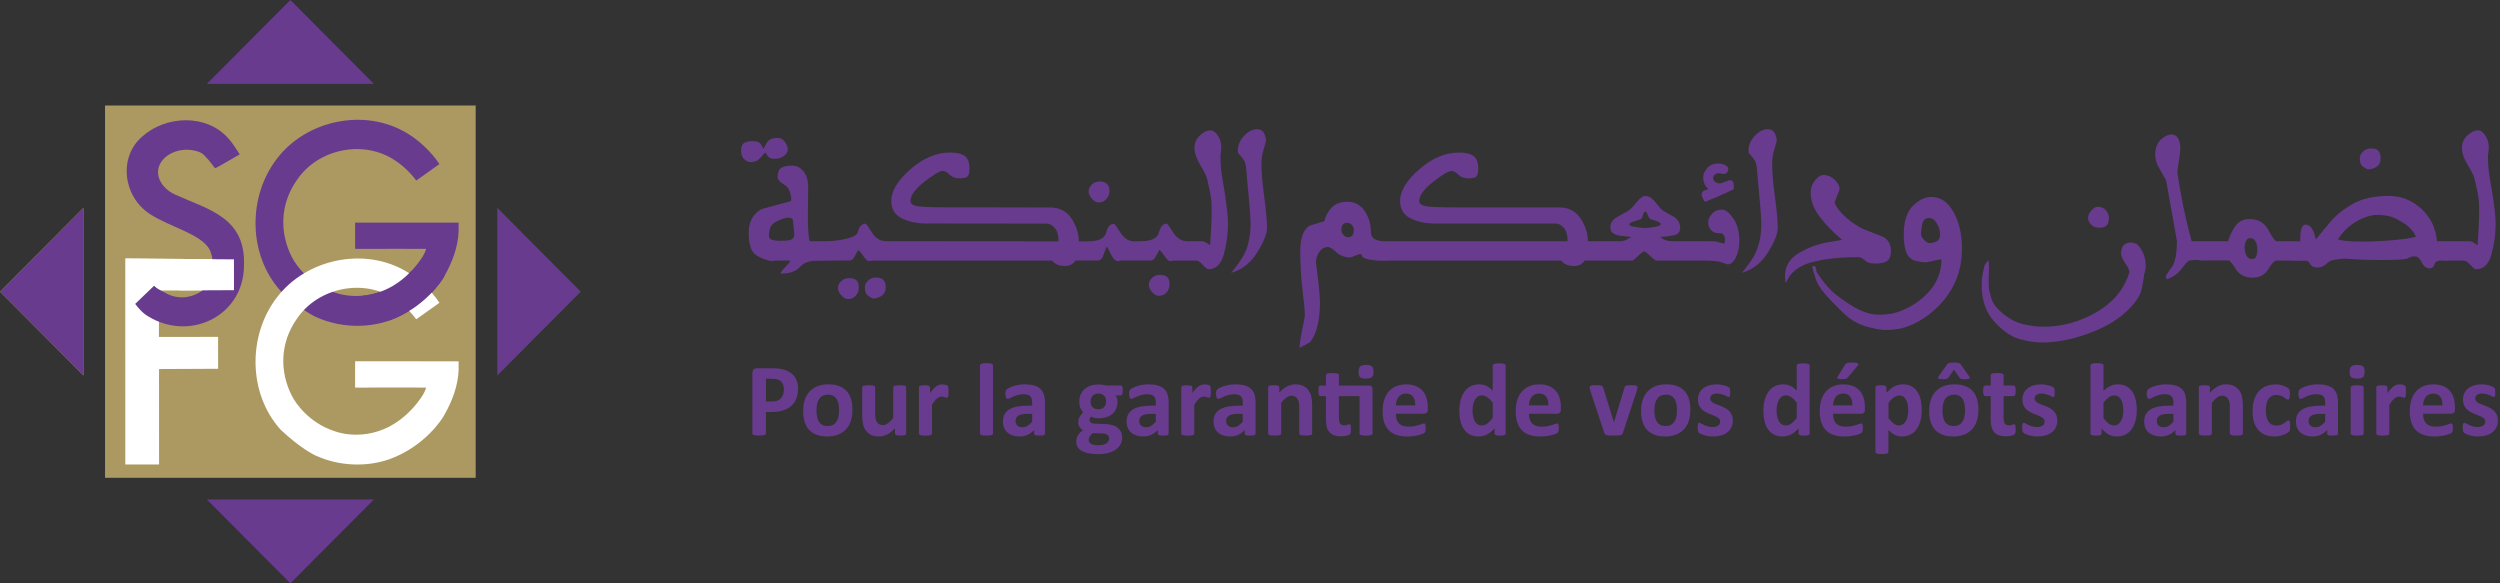 <svg width="210" height="49" viewBox="0 0 210 49" fill="none" xmlns="http://www.w3.org/2000/svg">
  <rect x="0" y="0" width="210" height="49" fill="#333333" stroke="none"/>
  <g clip-path="url(#clip0_2228_64831)">
    <path d="M39.957 8.863H8.824V40.135H39.957V8.863Z" fill="#AC9961"/>
    <path d="M18.322 30.977L13.358 31C13.358 31 13.366 36.495 13.362 39.017H10.527C10.522 34.931 10.524 21.716 10.524 21.716L19.649 21.785L19.654 24.375L13.366 24.404L13.347 28.303L18.319 28.298L18.322 30.975V30.977Z" fill="white"/>
    <path d="M35.794 20.907C35.764 21.057 35.619 21.345 35.6 21.38C35.331 21.904 34.666 22.669 34.525 22.792C32.149 25.292 29.323 25.034 28.02 24.538C26.009 23.861 24.886 22.311 24.535 21.632C23.482 19.594 23.495 17.155 24.956 15.098C26.746 12.471 30.612 11.693 33.242 13.517C33.873 13.93 34.519 14.556 34.964 15.17L36.91 13.784C36.242 12.746 35.079 11.685 34.131 11.153C30.606 9.057 25.736 10.094 23.276 13.313C20.797 16.503 20.831 21.413 23.575 24.443C25.148 25.931 26.352 26.563 26.617 26.66C28.475 27.489 30.741 27.605 32.688 26.93C35.636 25.871 37.129 23.593 37.339 23.175C37.985 22.035 38.473 20.758 38.524 19.442V18.698C35.766 18.692 32.951 18.698 29.83 18.697V20.907C31.728 20.888 35.608 20.907 35.792 20.907H35.794Z" fill="#683B8F"/>
    <path d="M11.355 25.528C11.908 26.25 12.256 26.489 12.773 26.761C16.25 28.594 20.483 26.39 20.496 22.297C20.639 18.274 17.56 17.627 14.734 16.355C14.357 16.186 14.012 15.949 13.746 15.632C12.275 13.875 14.519 11.975 16.713 12.76C16.88 12.82 17.032 12.919 17.156 13.044C17.675 13.563 17.925 13.99 18.076 14.136C18.296 14.039 19.421 13.376 20.135 12.968C19.848 12.536 19.514 11.969 19.159 11.601C17.322 9.545 13.93 9.707 11.969 11.45C9.954 13.15 10.3 16.455 12.56 17.959C14.217 19.061 16.929 19.651 17.619 20.986C17.824 21.382 18.343 23.16 16.947 24.443C16.037 25.069 14.866 25.172 13.891 24.6C13.618 24.44 13.192 24.288 12.948 23.998L11.355 25.529V25.528ZM11.36 12.233C11.36 12.233 11.36 12.238 11.36 12.236C11.36 12.236 11.36 12.235 11.36 12.233Z" fill="#683B8F"/>
    <path d="M15.09 24.396L19.655 24.375L19.651 21.787L10.524 21.717L15.09 24.396Z" fill="white"/>
    <path d="M35.794 32.558C35.764 32.708 35.619 32.996 35.6 33.031C35.331 33.555 34.666 34.32 34.525 34.443C32.149 36.943 29.323 36.685 28.02 36.19C26.008 35.512 24.886 33.962 24.535 33.283C23.482 31.246 23.495 28.806 24.956 26.75C26.746 24.122 30.612 23.345 33.242 25.168C33.873 25.581 34.519 26.207 34.963 26.821L36.91 25.436C36.242 24.397 35.078 23.337 34.131 22.805C30.606 20.709 25.736 21.746 23.276 24.964C20.797 28.154 20.831 33.065 23.575 36.095C25.148 37.583 26.352 38.214 26.617 38.311C28.475 39.14 30.741 39.256 32.688 38.582C35.636 37.523 37.129 35.245 37.339 34.827C37.985 33.687 38.473 32.409 38.524 31.094V30.35C35.766 30.343 32.951 30.35 29.83 30.348V32.558C31.728 32.539 35.608 32.558 35.792 32.558H35.794Z" fill="white"/>
    <path d="M32.688 26.929C35.636 25.87 37.129 23.592 37.339 23.174L34.525 22.789C33.195 24.188 31.723 24.724 30.456 24.836L32.686 26.927L32.688 26.929Z" fill="#683B8F"/>
    <path d="M24.391 0L31.403 7.043H17.379L24.391 0Z" fill="#683B8F"/>
    <path d="M0 24.5L7.012 17.457V31.543L0 24.5Z" fill="#AC9961"/>
    <path d="M48.782 24.5L41.77 17.457V31.543L48.782 24.5Z" fill="#683B8F"/>
    <path d="M0 24.5L7.012 17.457V31.543L0 24.5Z" fill="#683B8F"/>
    <path d="M24.391 49L17.379 41.957H31.403L24.391 49Z" fill="#683B8F"/>
    <path d="M63.572 13.504C63.723 13.43 63.955 13.195 64.268 12.797C64.334 12.891 64.424 13.015 64.539 13.169C64.648 13.285 64.827 13.343 65.074 13.343C65.348 13.343 65.601 13.266 65.831 13.111C66.061 12.957 66.176 12.762 66.176 12.524C66.176 12.358 66.097 12.161 65.937 11.93C65.778 11.698 65.58 11.583 65.345 11.583C64.988 11.583 64.734 11.653 64.581 11.793C64.427 11.934 64.279 12.177 64.136 12.524C64.009 12.243 63.891 12.062 63.778 11.979C63.665 11.896 63.469 11.854 63.189 11.854C62.93 11.854 62.71 11.903 62.526 12.002C62.341 12.102 62.25 12.323 62.25 12.664C62.25 12.956 62.334 13.187 62.501 13.358C62.668 13.528 62.854 13.614 63.056 13.614C63.248 13.614 63.419 13.577 63.569 13.503L63.572 13.504Z" fill="#683B8F"/>
    <path d="M73.588 23.312C73.307 23.312 73.081 23.4 72.909 23.573C72.736 23.747 72.649 23.931 72.649 24.123C72.649 24.46 72.721 24.687 72.867 24.805C73.012 24.924 73.165 25.013 73.323 25.074C73.592 25.074 73.839 24.997 74.064 24.843C74.289 24.688 74.403 24.448 74.403 24.123C74.403 23.886 74.346 23.692 74.234 23.541C74.122 23.39 73.906 23.314 73.588 23.314V23.312Z" fill="#683B8F"/>
    <path d="M71.332 23.361C71.052 23.361 70.824 23.449 70.649 23.622C70.473 23.796 70.386 23.98 70.386 24.172C70.386 24.398 70.482 24.613 70.674 24.817C70.866 25.02 71.041 25.123 71.201 25.123C71.502 25.123 71.734 25.023 71.896 24.825C72.058 24.626 72.14 24.408 72.14 24.172C72.14 23.902 72.078 23.699 71.955 23.564C71.831 23.43 71.624 23.361 71.334 23.361H71.332Z" fill="#683B8F"/>
    <path d="M92.251 17.008C92.542 17.008 92.772 16.907 92.942 16.707C93.112 16.505 93.197 16.292 93.197 16.067C93.197 15.521 92.926 15.248 92.383 15.248C92.102 15.248 91.876 15.335 91.704 15.512C91.531 15.688 91.444 15.872 91.444 16.067C91.444 16.292 91.538 16.507 91.727 16.707C91.916 16.909 92.09 17.008 92.25 17.008H92.251Z" fill="#683B8F"/>
    <path d="M97.441 23.088C97.161 23.088 96.935 23.176 96.762 23.349C96.59 23.523 96.502 23.707 96.502 23.899C96.502 24.125 96.597 24.34 96.786 24.544C96.975 24.748 97.149 24.85 97.308 24.85C97.609 24.85 97.841 24.751 98.004 24.552C98.166 24.353 98.247 24.135 98.247 23.899C98.247 23.63 98.185 23.427 98.063 23.292C97.94 23.157 97.732 23.088 97.441 23.088Z" fill="#683B8F"/>
    <path d="M102.946 16.6C102.91 16.347 102.83 15.871 102.706 15.169C102.582 14.47 102.522 13.838 102.522 13.276C102.512 13.193 102.519 13.048 102.547 12.839C102.575 12.63 102.588 12.464 102.588 12.342C102.588 11.989 102.491 11.67 102.296 11.383C102.101 11.097 101.902 10.953 101.7 10.953C101.387 10.953 101.081 11.097 100.782 11.383C100.482 11.669 100.333 12.016 100.333 12.424C100.333 12.831 100.498 13.326 100.83 13.874C101.162 14.422 101.353 14.815 101.402 15.051C101.45 15.288 101.526 15.625 101.627 16.064C101.729 16.502 101.779 17.005 101.779 17.571C101.779 18.046 101.766 18.555 101.738 19.1C101.71 19.646 101.681 20.144 101.648 20.596C101.565 20.541 101.458 20.472 101.323 20.386C101.189 20.3 101.05 20.258 100.907 20.258H99.701C99.241 20.258 98.855 20.013 98.545 19.523C98.235 19.032 98.058 18.787 98.014 18.787C97.695 18.787 97.475 19.032 97.351 19.523C97.227 20.013 96.73 20.258 95.857 20.258L95.335 20.27H95.268C94.808 20.27 94.423 20.025 94.113 19.535C93.803 19.044 93.626 18.799 93.581 18.799C93.262 18.799 93.043 19.044 92.918 19.535C92.794 20.025 92.297 20.27 91.425 20.27H90.619C90.619 19.609 90.414 18.97 90.006 18.353C89.597 17.736 88.995 17.428 88.199 17.428L82.431 17.416H79.551C78.317 17.416 77.496 17.386 77.09 17.325C76.684 17.265 76.481 17.116 76.481 16.879C76.481 16.416 76.869 15.88 77.645 15.272C78.422 14.662 78.933 14.358 79.181 14.358C79.362 14.358 79.555 14.462 79.761 14.668C79.966 14.874 80.251 14.978 80.612 14.978C80.974 14.978 81.182 14.922 81.282 14.809C81.384 14.697 81.435 14.483 81.435 14.169C81.435 13.651 81.303 13.295 81.039 13.103C80.776 12.91 80.364 12.813 79.805 12.813C78.658 12.813 77.548 13.282 76.476 14.219C75.403 15.156 74.867 16.043 74.867 16.881C74.867 17.558 75.16 18.043 75.744 18.335C76.329 18.627 77.024 18.772 77.83 18.772L87.926 18.784C88.162 18.784 88.387 18.906 88.601 19.148C88.815 19.391 88.921 19.764 88.921 20.271H87.925L74.931 20.259H74.397C73.936 20.259 73.551 20.015 73.241 19.524C72.931 19.033 72.754 18.789 72.709 18.789C72.391 18.789 72.171 19.033 72.047 19.524C71.923 20.015 70.289 20.259 69.416 20.259H70.207H68.005C67.939 19.978 67.893 19.551 67.865 18.979V17.862C67.865 17.487 67.869 17.122 67.877 16.766C67.886 16.41 67.888 16.056 67.888 15.705C67.888 15.165 67.759 14.731 67.497 14.403C67.236 14.075 66.911 13.911 66.522 13.911C66.17 13.911 65.882 13.967 65.658 14.08C65.434 14.192 65.32 14.464 65.32 14.894C65.32 15.064 65.462 15.239 65.744 15.419C66.026 15.598 66.198 15.754 66.257 15.886C66.318 16.018 66.374 16.192 66.426 16.41C66.477 16.628 66.479 16.79 66.43 16.894C65.602 17.119 64.775 17.346 63.953 17.571C63.246 17.973 62.892 18.637 62.892 19.564C62.892 20.562 63.109 21.191 63.541 21.449C63.975 21.708 64.411 21.87 64.849 21.936C64.916 21.914 64.995 21.901 65.093 21.895C65.189 21.889 65.446 21.886 65.862 21.886H66.104C66.212 21.886 66.308 21.892 66.396 21.902C66.342 22.024 66.198 22.2 65.968 22.432C65.738 22.663 65.601 22.848 65.556 22.986C66.308 22.986 66.846 22.805 67.173 22.445C67.499 22.085 67.948 21.904 68.519 21.904H70.231C70.355 21.904 69.205 21.904 69.26 21.904L70.203 21.887H71.289C71.481 21.887 71.624 21.812 71.718 21.661C71.811 21.509 71.937 21.284 72.095 20.988C72.233 21.114 72.388 21.305 72.56 21.558C72.733 21.812 72.882 21.938 73.009 21.938C73.076 21.938 73.157 21.922 73.256 21.889H88.372C88.471 22.021 88.611 22.131 88.791 22.215C88.971 22.3 89.191 22.343 89.45 22.343C89.631 22.343 89.791 22.312 89.931 22.248C90.071 22.184 90.21 22.064 90.347 21.887H92.158C92.35 21.887 92.493 21.812 92.586 21.661C92.679 21.509 92.806 21.011 92.964 20.713C93.102 20.839 93.257 21.303 93.429 21.557C93.602 21.81 93.751 21.936 93.878 21.936C93.944 21.936 94.026 21.92 94.124 21.887H96.59C96.781 21.887 96.925 21.812 97.018 21.661C97.111 21.509 97.237 21.284 97.395 20.988C97.533 21.114 97.688 21.305 97.86 21.558C98.033 21.812 98.182 21.938 98.309 21.938C98.376 21.938 98.457 21.922 98.556 21.889H100.486C100.634 21.889 100.819 22.011 101.038 22.252C101.258 22.495 101.412 22.616 101.499 22.616C102.141 22.616 102.577 22.193 102.807 21.346C103.037 20.5 103.152 19.647 103.152 18.787C103.152 18.418 103.124 18.024 103.07 17.605C103.015 17.187 102.969 16.851 102.934 16.597L102.946 16.6ZM66.004 20.212C65.927 20.212 65.76 20.218 65.502 20.228C65.243 20.228 65.026 20.2 64.852 20.145C64.677 20.09 64.59 19.982 64.59 19.824C64.59 19.609 64.616 19.411 64.668 19.232C64.719 19.053 64.808 18.91 64.93 18.802C65.054 18.695 65.252 18.581 65.527 18.462C65.801 18.344 66.039 18.285 66.243 18.285C66.489 18.285 66.613 18.387 66.613 18.59L66.696 19.383L66.728 19.672C66.728 20.031 66.486 20.209 66.004 20.209V20.212Z" fill="#683B8F"/>
    <path d="M106.197 16.559C106.041 15.419 105.963 14.482 105.963 13.748C105.963 13.384 106.005 13.051 106.09 12.747C106.175 12.444 106.255 12.157 106.332 11.887C106.364 11.716 106.323 11.501 106.205 11.242C106.087 10.982 105.883 10.853 105.592 10.853C105.197 10.853 104.817 11.059 104.453 11.469C104.088 11.879 103.933 12.333 103.988 12.828C104.125 12.999 104.261 13.163 104.395 13.321C104.529 13.478 104.618 13.7 104.662 13.986L104.95 17.186C104.972 17.445 104.994 17.732 105.016 18.046C105.039 18.36 105.049 18.62 105.049 18.823C105.049 19.048 105.039 19.282 105.016 19.526C104.994 19.769 104.944 20.062 104.864 20.406C104.785 20.75 104.647 21.103 104.453 21.465C104.258 21.827 103.914 22.31 103.419 22.915C104.33 22.655 105.059 22.085 105.608 21.2C106.158 20.314 106.432 19.635 106.432 19.162C106.432 18.568 106.354 17.699 106.197 16.559Z" fill="#683B8F"/>
    <path d="M144.671 17.608C144.31 17.608 144.022 17.727 143.808 17.964C143.594 18.202 143.488 18.443 143.488 18.692C143.488 18.942 143.567 19.137 143.727 19.317C143.886 19.496 144.078 19.585 144.302 19.585C144.561 19.585 144.705 19.616 144.738 19.68C144.77 19.744 144.806 19.803 144.846 19.858C144.884 19.913 144.903 20.003 144.903 20.131C144.903 20.208 144.897 20.273 144.887 20.325C144.877 20.377 144.859 20.426 144.838 20.47C144.356 20.344 144.09 20.277 144.04 20.271C143.99 20.265 143.736 20.262 143.275 20.262H140.36C140.069 20.23 139.87 20.18 139.763 20.114C139.657 20.047 139.551 19.979 139.446 19.908C139.842 19.886 140.221 19.84 140.586 19.767C140.95 19.696 141.133 19.484 141.133 19.131C141.133 18.778 140.971 18.464 140.648 18.239C140.347 18.068 140.047 17.898 139.75 17.726C139.575 17.604 139.349 17.364 139.071 17.002C138.794 16.642 138.51 16.461 138.22 16.461C138.005 16.461 137.756 16.639 137.471 16.995C137.186 17.351 136.947 17.594 136.755 17.726C136.338 17.941 135.988 18.139 135.701 18.32C135.416 18.503 135.273 18.772 135.273 19.13C135.273 19.487 135.52 19.692 136.014 19.791C136.349 19.835 136.686 19.874 137.027 19.907C136.867 19.99 136.738 20.064 136.636 20.131C136.534 20.197 136.371 20.24 136.146 20.262H133.378C133.378 19.601 133.173 18.962 132.765 18.345C132.357 17.729 131.754 17.42 130.959 17.42H122.29C121.056 17.42 120.235 17.391 119.829 17.33C119.423 17.269 119.219 17.121 119.219 16.884C119.219 16.421 119.608 15.884 120.384 15.276C121.16 14.667 121.671 14.363 121.919 14.363C122.101 14.363 122.294 14.467 122.499 14.673C122.704 14.879 122.989 14.983 123.351 14.983C123.713 14.983 123.921 14.926 124.021 14.814C124.123 14.701 124.173 14.488 124.173 14.173C124.173 13.656 124.042 13.3 123.777 13.107C123.515 12.914 123.103 12.818 122.543 12.818C121.397 12.818 120.287 13.287 119.215 14.224C118.142 15.161 117.606 16.047 117.606 16.885C117.606 17.563 117.898 18.047 118.483 18.34C119.067 18.632 119.763 18.777 120.568 18.777H130.686C130.922 18.777 131.146 18.898 131.36 19.14C131.574 19.383 131.68 19.757 131.68 20.264H116.142V20.27C115.914 20.249 115.709 20.196 115.525 20.111C115.278 19.999 115.154 19.785 115.154 19.471C115.154 18.826 114.98 18.245 114.632 17.727C114.283 17.21 113.799 16.95 113.179 16.95C112.62 16.95 112.181 17.112 111.867 17.434C111.551 17.755 111.344 18.138 111.246 18.578C110.84 18.7 110.434 18.823 110.028 18.95C109.49 19.253 109.222 19.97 109.222 21.1C109.222 22.23 109.287 23.329 109.415 24.378C109.544 25.428 109.609 26.13 109.609 26.482C109.609 26.57 109.53 26.997 109.374 27.763C109.217 28.53 109.151 29.015 109.172 29.218C109.462 29.064 109.753 28.907 110.044 28.746C110.598 28.047 110.875 26.929 110.875 25.39C110.875 25.031 110.841 24.547 110.772 23.94C110.704 23.33 110.626 22.687 110.537 22.009C110.537 21.739 110.624 21.469 110.797 21.2C110.97 20.93 111.191 20.779 111.46 20.744C111.662 20.722 111.905 20.853 112.187 21.133C112.469 21.415 112.847 21.582 113.319 21.637C113.407 21.647 113.687 21.551 114.159 21.348H114.382C114.35 21.563 114.543 21.71 114.962 21.79C115.382 21.87 115.833 21.91 116.316 21.91C116.409 21.899 116.483 21.893 116.539 21.893H131.14C131.239 22.025 131.379 22.135 131.559 22.22C131.739 22.304 131.959 22.347 132.218 22.347C132.399 22.347 132.559 22.316 132.699 22.252C132.839 22.189 132.978 22.068 133.115 21.892H137.093C137.16 21.892 137.326 21.763 137.595 21.503C137.864 21.244 138.034 21.115 138.106 21.115C138.183 21.115 138.355 21.244 138.624 21.503C138.893 21.763 139.068 21.892 139.151 21.892H143.088C143.806 21.892 144.289 21.93 144.536 22.008C144.782 22.085 144.974 22.151 145.111 22.206C145.392 22.206 145.627 22.008 145.818 21.612C146.01 21.214 146.106 20.749 146.106 20.215C146.106 19.471 145.938 18.851 145.6 18.356C145.262 17.859 144.953 17.611 144.674 17.611L144.671 17.608ZM113.656 19.68C113.612 19.787 113.528 19.864 113.401 19.907C113.154 19.978 112.945 19.89 112.775 19.643C112.708 19.538 112.676 19.419 112.676 19.287C112.676 18.967 112.8 18.78 113.046 18.725C113.216 18.692 113.371 18.735 113.511 18.852C113.652 18.971 113.721 19.121 113.721 19.303C113.721 19.447 113.699 19.572 113.655 19.68H113.656ZM138.978 19.063C138.618 19.13 138.349 19.162 138.168 19.162C137.827 19.13 137.523 19.091 137.254 19.047C136.986 19.002 136.851 18.934 136.851 18.841C136.851 18.774 136.963 18.701 137.189 18.621C137.414 18.541 137.594 18.485 137.728 18.452C137.862 18.42 137.952 18.298 138 18.089C138.047 17.88 138.119 17.775 138.218 17.775C138.284 17.775 138.351 17.88 138.42 18.089C138.488 18.298 138.612 18.422 138.791 18.461C138.969 18.5 139.135 18.556 139.288 18.63C139.442 18.704 139.518 18.764 139.518 18.808C139.518 18.913 139.338 18.998 138.98 19.064L138.978 19.063Z" fill="#683B8F"/>
    <path d="M143.182 16.931C143.204 16.963 143.566 16.827 144.269 16.522C144.971 16.216 145.429 16.003 145.643 15.881C145.643 15.699 145.632 15.536 145.61 15.389C145.588 15.244 145.498 15.159 145.339 15.137C145.294 15.127 145.154 15.168 144.919 15.264C144.685 15.361 144.533 15.41 144.466 15.41C144.341 15.41 144.224 15.379 144.121 15.315C144.016 15.251 143.945 15.159 143.907 15.037C143.863 14.867 143.942 14.717 144.146 14.591C144.233 14.559 144.308 14.542 144.369 14.542C144.379 14.542 144.468 14.559 144.632 14.591C144.779 14.64 144.908 14.622 145.014 14.538C145.12 14.452 145.175 14.33 145.175 14.17C145.175 14.049 145.085 13.946 144.903 13.86C144.722 13.774 144.514 13.733 144.277 13.733C144.168 13.733 144.022 13.761 143.84 13.816C143.659 13.871 143.485 14.009 143.318 14.229C143.151 14.45 143.067 14.685 143.067 14.932C143.067 15.037 143.083 15.138 143.116 15.238C143.16 15.497 143.294 15.712 143.519 15.883C143.42 15.915 143.315 15.951 143.201 15.989C143.089 16.028 143.017 16.087 142.983 16.167C142.95 16.247 142.934 16.304 142.934 16.336C142.934 16.407 142.962 16.502 143.017 16.621C143.071 16.74 143.126 16.843 143.181 16.931H143.182Z" fill="#683B8F"/>
    <path d="M148.862 13.748C148.862 13.384 148.905 13.051 148.989 12.747C149.075 12.444 149.154 12.157 149.231 11.887C149.264 11.716 149.222 11.501 149.104 11.242C148.986 10.982 148.782 10.853 148.492 10.853C148.096 10.853 147.717 11.059 147.352 11.469C146.988 11.879 146.833 12.333 146.887 12.828C147.024 12.999 147.16 13.163 147.295 13.321C147.429 13.478 147.517 13.7 147.562 13.986L147.85 17.186C147.872 17.445 147.894 17.732 147.916 18.046C147.938 18.36 147.948 18.62 147.948 18.823C147.948 19.048 147.938 19.282 147.916 19.526C147.894 19.769 147.844 20.062 147.764 20.406C147.684 20.75 147.547 21.103 147.352 21.465C147.157 21.827 146.813 22.31 146.319 22.915C147.23 22.655 147.959 22.085 148.508 21.2C149.057 20.314 149.332 19.635 149.332 19.162C149.332 18.568 149.253 17.699 149.097 16.559C148.94 15.419 148.862 14.482 148.862 13.748Z" fill="#683B8F"/>
    <path d="M156.136 21.601C156.284 21.601 156.454 21.69 156.643 21.87C156.831 22.049 157.113 22.138 157.487 22.138C157.97 22.138 158.315 22.065 158.523 21.919C158.731 21.773 158.836 21.487 158.836 21.063C158.836 20.54 158.628 20.154 158.21 19.905C157.738 19.729 157.227 19.527 156.675 19.302C156.123 19.076 155.587 18.731 155.066 18.268C154.545 17.806 154.226 17.382 154.111 16.995L154.523 15.912C154.523 15.62 154.381 15.344 154.099 15.086C153.816 14.827 153.507 14.698 153.174 14.698C152.938 14.698 152.698 14.849 152.458 15.153C152.216 15.457 152.096 15.801 152.096 16.187C152.096 16.854 152.343 17.52 152.837 18.182C153.332 18.846 153.965 19.5 154.738 20.145C154.266 20.223 153.8 20.302 153.339 20.386C152.418 20.59 151.621 20.913 150.948 21.357C150.276 21.8 149.94 22.421 149.94 23.22C149.94 23.391 149.946 23.502 149.956 23.551C149.966 23.6 149.988 23.673 150.022 23.766C150.346 22.928 151.036 22.358 152.092 22.055C153.147 21.753 154.496 21.6 156.136 21.6V21.601Z" fill="#683B8F"/>
    <path d="M179.374 20.449C179.199 20.396 179.066 20.369 178.98 20.369C178.791 20.369 178.629 20.418 178.493 20.517C178.357 20.615 178.269 20.741 178.229 20.893C178.187 21.044 178.167 21.163 178.167 21.248C178.167 21.499 178.295 21.802 178.551 22.154C178.806 22.509 178.903 22.779 178.841 22.965C178.391 24.35 177.467 25.443 176.069 26.244C174.67 27.044 173.201 27.446 171.663 27.446C171.172 27.446 170.627 27.381 170.026 27.25C169.425 27.12 168.847 26.828 168.289 26.376C167.732 25.923 167.39 25.479 167.264 25.041C167.139 24.605 167.071 24.306 167.061 24.143C167.05 23.98 167.046 23.766 167.046 23.499C167.046 23.489 167.05 23.329 167.061 23.02C167.071 22.712 167.076 22.495 167.076 22.374C167.076 22.145 167.055 21.972 167.015 21.855C166.816 22.105 166.708 22.26 166.693 22.317C166.678 22.375 166.636 22.571 166.566 22.905C166.497 23.237 166.463 23.6 166.463 23.994C166.463 25.225 166.817 26.232 167.526 27.018C168.234 27.803 168.943 28.291 169.654 28.483C170.366 28.674 170.984 28.77 171.511 28.77C172.692 28.77 173.95 28.536 175.284 28.067C176.618 27.599 177.689 27.001 178.495 26.275C179.3 25.548 179.767 24.896 179.894 24.318C180.022 23.739 180.09 23.326 180.101 23.075C180.192 22.825 180.239 22.57 180.239 22.309C180.239 21.871 180.139 21.466 179.94 21.091C179.74 20.716 179.553 20.501 179.376 20.448L179.374 20.449Z" fill="#683B8F"/>
    <path d="M176.336 19.13C176.633 19.13 176.843 19.063 176.965 18.927C177.089 18.792 177.15 18.588 177.15 18.319C177.15 18.081 177.064 17.863 176.894 17.666C176.725 17.468 176.494 17.368 176.204 17.368C176.044 17.368 175.87 17.471 175.681 17.674C175.492 17.878 175.398 18.092 175.398 18.319C175.398 18.511 175.483 18.695 175.656 18.869C175.829 19.042 176.055 19.13 176.335 19.13H176.336Z" fill="#683B8F"/>
    <path d="M198.898 14.228C199.167 14.228 199.414 14.152 199.639 14.001C199.864 13.85 199.977 13.608 199.977 13.278C199.977 13.04 199.921 12.846 199.809 12.695C199.697 12.544 199.484 12.468 199.171 12.468C198.891 12.468 198.664 12.557 198.488 12.732C198.312 12.908 198.225 13.091 198.225 13.278C198.225 13.619 198.299 13.85 198.448 13.967C198.596 14.086 198.748 14.172 198.901 14.228H198.898Z" fill="#683B8F"/>
    <path d="M209.551 17.608C209.497 17.19 209.451 16.854 209.416 16.6C209.38 16.347 209.3 15.871 209.176 15.169C209.052 14.47 208.992 13.838 208.992 13.276C208.982 13.193 208.989 13.048 209.017 12.839C209.045 12.63 209.058 12.464 209.058 12.342C209.058 11.989 208.961 11.67 208.766 11.383C208.571 11.097 208.372 10.953 208.17 10.953C207.857 10.953 207.551 11.097 207.252 11.383C206.952 11.669 206.803 12.016 206.803 12.424C206.803 12.831 206.968 13.326 207.3 13.874C207.632 14.422 207.823 14.815 207.873 15.051C207.922 15.288 207.997 15.625 208.099 16.064C208.201 16.502 208.251 17.005 208.251 17.571C208.251 18.046 208.238 18.555 208.21 19.1C208.182 19.646 208.152 20.144 208.12 20.596C208.037 20.541 207.929 20.472 207.795 20.386C207.66 20.3 207.522 20.258 207.379 20.258H204.704C204.615 19.179 204.181 18.274 203.399 17.546C202.617 16.818 201.694 16.455 200.63 16.455C199.428 16.455 198.433 16.677 197.647 17.121C196.86 17.564 196.23 18.068 195.759 18.633C195.286 19.198 194.876 19.69 194.525 20.108C194.359 19.282 194.075 18.869 193.669 18.869C193.499 18.869 193.381 18.984 193.314 19.216C193.248 19.447 193.216 19.8 193.216 20.274L192.861 20.267V20.258H191.207C191.102 20.258 190.883 19.948 190.548 19.328C190.213 18.709 189.688 18.399 188.969 18.399C188.458 18.399 188.065 18.587 187.792 18.965C187.518 19.343 187.307 19.775 187.159 20.259H184.098C184.043 20.044 183.956 19.712 183.838 19.263C183.72 18.814 183.571 18.16 183.389 17.3C183.208 16.44 183.047 15.515 182.904 14.523C182.892 14.402 182.932 14.081 183.019 13.561C183.106 13.04 183.15 12.673 183.15 12.458C183.15 12.133 183.085 11.857 182.957 11.632C182.828 11.406 182.651 11.292 182.425 11.292C182.135 11.292 181.832 11.436 181.516 11.722C181.2 12.008 181.042 12.435 181.042 13.003C181.042 13.362 181.147 13.728 181.355 14.104C181.563 14.479 181.764 14.829 181.956 15.153L182.861 20.245C182.861 21.16 182.752 21.843 182.532 22.295C182.235 22.687 182.033 22.989 181.922 23.204L182.005 23.461C182.532 23.278 182.942 22.991 183.236 22.596C183.529 22.202 183.729 21.978 183.836 21.923C183.944 21.868 184.12 21.84 184.368 21.84C184.532 21.84 184.666 21.84 184.771 21.842V21.889C184.892 21.879 186 21.873 186.141 21.873H186.16C186.185 21.879 186.211 21.883 186.235 21.889V21.873H186.972C187.106 21.873 187.198 21.879 187.248 21.889C187.314 21.889 187.502 22.129 187.812 22.608C188.122 23.087 188.594 23.327 189.232 23.327C189.807 23.327 190.244 23.087 190.539 22.608C190.836 22.129 191.057 21.889 191.207 21.889H192.41C192.464 21.899 192.579 21.905 192.755 21.905H193.751C193.834 21.905 193.936 22 194.06 22.19C194.184 22.38 194.385 22.475 194.665 22.475C194.945 22.475 195.173 22.38 195.381 22.19C195.589 22 195.763 21.89 195.903 21.864C196.044 21.836 196.212 21.806 196.41 21.773C196.608 21.741 196.813 21.724 197.027 21.724C197.34 21.747 197.715 21.772 198.154 21.799C198.593 21.827 199.273 21.84 200.196 21.84C201.43 21.84 202.125 21.79 202.282 21.687C202.438 21.585 202.634 21.535 202.871 21.535C203.073 21.535 203.259 21.702 203.426 22.039C203.592 22.375 203.814 22.543 204.088 22.543C204.291 22.543 204.426 22.435 204.491 22.217C204.558 21.999 204.73 21.89 205.009 21.89C205.361 21.89 205.553 21.896 205.585 21.907C205.601 21.913 205.613 21.917 205.618 21.923V21.89H206.967C207.114 21.89 207.299 22.012 207.519 22.254C207.739 22.497 207.892 22.617 207.979 22.617C208.621 22.617 209.057 22.194 209.289 21.348C209.519 20.501 209.634 19.649 209.634 18.789C209.634 18.419 209.606 18.025 209.551 17.607V17.608ZM189.536 21.511C189.481 21.677 189.357 21.759 189.165 21.759C188.852 21.759 188.654 21.521 188.573 21.048C188.551 20.933 188.541 20.847 188.541 20.792C188.541 20.577 188.584 20.392 188.668 20.234C188.753 20.077 188.87 19.999 189.018 19.999C189.209 19.999 189.353 20.083 189.446 20.251C189.539 20.418 189.596 20.621 189.618 20.858C189.618 21.128 189.59 21.346 189.536 21.511ZM200.848 20.188C199.951 20.259 199.214 20.295 198.639 20.295C197.942 20.295 197.44 20.279 197.133 20.246C196.826 20.214 196.577 20.169 196.385 20.114C196.785 19.469 197.307 18.964 197.948 18.598C198.59 18.231 199.191 18.047 199.75 18.047C199.865 18.047 200.106 18.07 200.47 18.114C200.835 18.159 201.296 18.356 201.854 18.706C202.41 19.056 202.772 19.451 202.936 19.892C202.441 20.019 201.746 20.117 200.85 20.19L200.848 20.188Z" fill="#683B8F"/>
    <path d="M164.094 17.812C163.621 16.965 163.004 16.543 162.243 16.543C161.7 16.543 161.176 16.796 160.671 17.303C160.166 17.81 159.914 18.612 159.914 19.708C159.914 20.418 160.004 20.952 160.185 21.308C160.367 21.664 160.644 21.874 161.021 21.939C161.397 22.006 161.623 22.039 161.7 22.039C161.815 22.039 162.039 21.997 162.374 21.914C162.709 21.831 162.944 21.79 163.081 21.79C163.081 22.98 162.607 24.011 161.658 24.881C160.9 25.578 160.029 26.057 159.044 26.319C158.135 26.484 157.508 26.46 157.006 26.331C156.504 26.202 155.941 25.935 155.319 25.534C154.696 25.132 154.207 24.765 153.854 24.438C153.5 24.11 153.076 23.573 152.583 22.831C152.573 22.743 152.558 22.642 152.542 22.528C152.526 22.415 152.471 22.353 152.377 22.343C152.29 22.31 152.245 22.353 152.245 22.475C152.245 22.507 152.262 22.586 152.294 22.71C152.326 22.835 152.405 23.081 152.529 23.45C152.653 23.82 152.901 24.223 153.274 24.662C153.648 25.101 154.158 25.633 154.809 26.261C155.459 26.89 156.189 27.299 156.998 27.489C157.807 27.679 158.302 27.832 159.621 27.606C160.749 27.332 161.796 26.723 162.762 25.778C164.123 24.447 164.804 22.811 164.804 20.872C164.804 19.677 164.568 18.655 164.097 17.809L164.094 17.812ZM162.805 20.184C162.699 20.297 162.475 20.375 162.135 20.42C161.97 20.442 161.796 20.349 161.608 20.138C161.422 19.929 161.339 19.739 161.362 19.567C161.372 19.49 161.406 19.248 161.46 18.839C161.553 18.492 161.723 18.319 161.971 18.319C162.262 18.286 162.498 18.427 162.678 18.74C162.858 19.053 162.95 19.308 162.95 19.5C162.95 19.545 162.956 19.629 162.966 19.757C162.966 19.927 162.913 20.07 162.805 20.183V20.184Z" fill="#683B8F"/>
    <path d="M67.04 32.643C67.04 32.959 66.991 33.239 66.892 33.482C66.793 33.725 66.651 33.931 66.463 34.097C66.275 34.265 66.045 34.391 65.772 34.478C65.499 34.566 65.177 34.609 64.808 34.609H64.34V36.406C64.34 36.436 64.331 36.461 64.312 36.484C64.293 36.508 64.262 36.526 64.219 36.541C64.176 36.556 64.117 36.568 64.046 36.575C63.974 36.584 63.881 36.588 63.769 36.588C63.657 36.588 63.566 36.584 63.494 36.575C63.42 36.566 63.361 36.554 63.319 36.541C63.276 36.526 63.245 36.508 63.227 36.484C63.209 36.461 63.2 36.436 63.2 36.406V31.341C63.2 31.205 63.236 31.102 63.307 31.034C63.378 30.966 63.471 30.932 63.586 30.932H64.907C65.04 30.932 65.167 30.936 65.286 30.947C65.406 30.957 65.549 30.979 65.717 31.012C65.884 31.046 66.054 31.107 66.226 31.197C66.398 31.288 66.545 31.4 66.666 31.538C66.787 31.676 66.88 31.838 66.944 32.022C67.007 32.206 67.04 32.413 67.04 32.641V32.643ZM65.849 32.724C65.849 32.527 65.815 32.364 65.745 32.237C65.676 32.109 65.59 32.014 65.49 31.953C65.388 31.893 65.283 31.854 65.171 31.838C65.06 31.822 64.945 31.814 64.827 31.814H64.341V33.724H64.852C65.034 33.724 65.186 33.699 65.31 33.65C65.432 33.601 65.533 33.531 65.611 33.444C65.689 33.355 65.748 33.249 65.788 33.126C65.828 33.003 65.849 32.868 65.849 32.724Z" fill="#683B8F"/>
    <path d="M71.605 34.435C71.605 34.766 71.562 35.069 71.475 35.34C71.388 35.613 71.257 35.847 71.081 36.044C70.906 36.241 70.684 36.394 70.418 36.501C70.153 36.608 69.843 36.662 69.487 36.662C69.131 36.662 68.845 36.615 68.59 36.519C68.336 36.422 68.125 36.284 67.958 36.1C67.79 35.918 67.666 35.693 67.586 35.426C67.505 35.159 67.465 34.855 67.465 34.513C67.465 34.17 67.509 33.879 67.598 33.605C67.686 33.331 67.818 33.097 67.993 32.901C68.169 32.705 68.389 32.554 68.655 32.446C68.919 32.339 69.229 32.284 69.583 32.284C69.937 32.284 70.23 32.331 70.483 32.425C70.737 32.52 70.947 32.658 71.114 32.84C71.279 33.022 71.403 33.248 71.484 33.515C71.565 33.782 71.605 34.087 71.605 34.432V34.435ZM70.483 34.478C70.483 34.287 70.469 34.111 70.438 33.949C70.407 33.788 70.356 33.648 70.284 33.529C70.212 33.411 70.116 33.318 69.996 33.251C69.877 33.184 69.725 33.15 69.543 33.15C69.381 33.15 69.241 33.18 69.118 33.239C68.997 33.298 68.897 33.386 68.818 33.5C68.74 33.614 68.681 33.752 68.643 33.913C68.603 34.075 68.584 34.258 68.584 34.464C68.584 34.655 68.6 34.831 68.631 34.993C68.662 35.154 68.714 35.294 68.784 35.413C68.855 35.531 68.951 35.623 69.072 35.688C69.193 35.754 69.344 35.786 69.522 35.786C69.688 35.786 69.829 35.757 69.952 35.697C70.073 35.638 70.174 35.552 70.252 35.438C70.33 35.324 70.388 35.187 70.424 35.027C70.461 34.865 70.481 34.683 70.481 34.477L70.483 34.478Z" fill="#683B8F"/>
    <path d="M76.115 36.415C76.115 36.444 76.107 36.47 76.093 36.49C76.078 36.513 76.053 36.531 76.017 36.545C75.982 36.56 75.933 36.571 75.874 36.578C75.815 36.585 75.74 36.588 75.651 36.588C75.555 36.588 75.478 36.585 75.419 36.578C75.36 36.571 75.313 36.56 75.279 36.545C75.245 36.531 75.22 36.513 75.205 36.49C75.191 36.468 75.183 36.443 75.183 36.415V35.967C74.969 36.2 74.752 36.373 74.531 36.489C74.309 36.605 74.081 36.663 73.844 36.663C73.579 36.663 73.356 36.62 73.174 36.532C72.994 36.444 72.848 36.326 72.737 36.175C72.627 36.023 72.547 35.849 72.498 35.65C72.451 35.451 72.427 35.203 72.427 34.908V32.533C72.427 32.504 72.435 32.478 72.451 32.458C72.467 32.435 72.495 32.418 72.538 32.403C72.579 32.388 72.636 32.377 72.706 32.37C72.777 32.363 72.864 32.36 72.969 32.36C73.074 32.36 73.164 32.363 73.233 32.37C73.303 32.377 73.359 32.388 73.4 32.403C73.442 32.418 73.472 32.435 73.489 32.458C73.505 32.48 73.515 32.505 73.515 32.533V34.726C73.515 34.929 73.529 35.085 73.554 35.192C73.58 35.298 73.619 35.392 73.673 35.467C73.726 35.544 73.794 35.604 73.877 35.645C73.96 35.687 74.055 35.709 74.165 35.709C74.303 35.709 74.442 35.659 74.582 35.556C74.723 35.456 74.872 35.307 75.031 35.113V32.533C75.031 32.504 75.039 32.478 75.055 32.458C75.071 32.435 75.099 32.418 75.142 32.403C75.183 32.388 75.239 32.377 75.309 32.37C75.378 32.363 75.467 32.36 75.573 32.36C75.679 32.36 75.768 32.363 75.837 32.37C75.907 32.377 75.961 32.388 76.002 32.403C76.042 32.418 76.072 32.435 76.09 32.458C76.107 32.48 76.116 32.505 76.116 32.533V36.415H76.115Z" fill="#683B8F"/>
    <path d="M79.677 32.895C79.677 32.999 79.674 33.085 79.668 33.151C79.662 33.218 79.653 33.27 79.641 33.309C79.629 33.346 79.615 33.372 79.595 33.387C79.576 33.402 79.552 33.41 79.523 33.41C79.499 33.41 79.474 33.405 79.445 33.395C79.415 33.384 79.383 33.374 79.347 33.362C79.312 33.35 79.272 33.34 79.228 33.329C79.185 33.319 79.136 33.315 79.085 33.315C79.024 33.315 78.964 33.326 78.903 33.352C78.843 33.377 78.779 33.415 78.714 33.467C78.649 33.519 78.581 33.589 78.51 33.676C78.44 33.764 78.364 33.871 78.283 33.998V36.418C78.283 36.447 78.274 36.473 78.257 36.493C78.239 36.514 78.209 36.533 78.168 36.548C78.127 36.563 78.07 36.574 78.001 36.581C77.932 36.588 77.843 36.591 77.737 36.591C77.631 36.591 77.542 36.588 77.473 36.581C77.403 36.574 77.347 36.563 77.306 36.548C77.265 36.533 77.234 36.516 77.217 36.493C77.201 36.471 77.191 36.446 77.191 36.418V32.536C77.191 32.507 77.198 32.481 77.213 32.461C77.228 32.438 77.253 32.42 77.291 32.406C77.328 32.391 77.377 32.38 77.436 32.373C77.495 32.366 77.569 32.363 77.659 32.363C77.749 32.363 77.827 32.366 77.889 32.373C77.95 32.38 77.997 32.391 78.029 32.406C78.063 32.42 78.087 32.438 78.102 32.461C78.116 32.483 78.124 32.508 78.124 32.536V33.02C78.224 32.874 78.32 32.756 78.41 32.661C78.5 32.566 78.584 32.492 78.665 32.437C78.747 32.382 78.828 32.343 78.907 32.321C78.989 32.299 79.07 32.289 79.15 32.289C79.186 32.289 79.228 32.29 79.271 32.294C79.313 32.299 79.359 32.306 79.405 32.317C79.451 32.327 79.492 32.339 79.526 32.351C79.56 32.363 79.587 32.377 79.601 32.392C79.618 32.407 79.629 32.423 79.635 32.44C79.643 32.458 79.648 32.481 79.654 32.511C79.66 32.542 79.665 32.587 79.668 32.647C79.671 32.708 79.672 32.791 79.672 32.895H79.677Z" fill="#683B8F"/>
    <path d="M83.409 36.415C83.409 36.444 83.401 36.47 83.383 36.49C83.365 36.511 83.336 36.531 83.294 36.545C83.253 36.56 83.197 36.571 83.128 36.578C83.058 36.585 82.97 36.588 82.863 36.588C82.757 36.588 82.668 36.585 82.599 36.578C82.53 36.571 82.474 36.56 82.432 36.545C82.391 36.531 82.36 36.513 82.344 36.49C82.328 36.468 82.317 36.443 82.317 36.415V30.693C82.317 30.663 82.326 30.638 82.344 30.615C82.362 30.591 82.391 30.572 82.432 30.555C82.474 30.539 82.53 30.527 82.599 30.518C82.668 30.509 82.757 30.505 82.863 30.505C82.97 30.505 83.058 30.509 83.128 30.518C83.197 30.527 83.253 30.539 83.294 30.555C83.336 30.572 83.367 30.591 83.383 30.615C83.401 30.638 83.409 30.663 83.409 30.693V36.415Z" fill="#683B8F"/>
    <path d="M87.771 36.428C87.771 36.468 87.757 36.501 87.729 36.525C87.699 36.548 87.655 36.565 87.593 36.575C87.531 36.585 87.439 36.59 87.318 36.59C87.188 36.59 87.094 36.585 87.035 36.575C86.976 36.565 86.934 36.548 86.909 36.525C86.884 36.501 86.872 36.47 86.872 36.428V36.12C86.713 36.29 86.533 36.424 86.329 36.52C86.126 36.616 85.9 36.664 85.652 36.664C85.447 36.664 85.258 36.637 85.086 36.584C84.915 36.53 84.766 36.45 84.641 36.345C84.515 36.24 84.418 36.108 84.348 35.951C84.279 35.794 84.245 35.611 84.245 35.402C84.245 35.175 84.289 34.98 84.376 34.812C84.465 34.646 84.596 34.508 84.77 34.398C84.945 34.29 85.163 34.209 85.423 34.157C85.683 34.105 85.984 34.078 86.328 34.078H86.704V33.844C86.704 33.722 86.692 33.615 86.667 33.524C86.642 33.432 86.602 33.356 86.546 33.295C86.49 33.234 86.415 33.19 86.32 33.16C86.226 33.131 86.111 33.117 85.972 33.117C85.79 33.117 85.628 33.138 85.485 33.178C85.342 33.218 85.216 33.264 85.106 33.313C84.996 33.362 84.903 33.408 84.831 33.448C84.757 33.488 84.697 33.509 84.651 33.509C84.618 33.509 84.59 33.498 84.567 33.478C84.542 33.457 84.522 33.429 84.506 33.39C84.49 33.353 84.478 33.306 84.469 33.251C84.46 33.196 84.456 33.135 84.456 33.068C84.456 32.978 84.463 32.907 84.478 32.855C84.493 32.803 84.519 32.755 84.561 32.714C84.601 32.672 84.672 32.625 84.773 32.575C84.875 32.524 84.993 32.477 85.129 32.434C85.265 32.391 85.413 32.355 85.573 32.327C85.734 32.299 85.9 32.285 86.069 32.285C86.372 32.285 86.632 32.315 86.847 32.374C87.063 32.434 87.24 32.526 87.379 32.649C87.517 32.772 87.618 32.931 87.681 33.125C87.745 33.319 87.777 33.55 87.777 33.817V36.428H87.771ZM86.701 34.766H86.285C86.109 34.766 85.959 34.779 85.835 34.805C85.711 34.831 85.609 34.87 85.532 34.922C85.455 34.974 85.398 35.037 85.361 35.111C85.326 35.186 85.306 35.27 85.306 35.367C85.306 35.53 85.358 35.657 85.46 35.749C85.562 35.843 85.705 35.888 85.886 35.888C86.04 35.888 86.18 35.85 86.309 35.771C86.437 35.693 86.567 35.579 86.701 35.427V34.766Z" fill="#683B8F"/>
    <path d="M94.312 32.803C94.312 32.942 94.296 33.045 94.265 33.111C94.232 33.178 94.194 33.212 94.148 33.212H93.693C93.757 33.282 93.803 33.361 93.831 33.449C93.859 33.538 93.872 33.63 93.872 33.725C93.872 33.952 93.835 34.152 93.76 34.327C93.684 34.502 93.577 34.65 93.437 34.77C93.296 34.891 93.128 34.983 92.93 35.045C92.733 35.107 92.513 35.138 92.269 35.138C92.145 35.138 92.027 35.123 91.913 35.092C91.8 35.061 91.714 35.027 91.653 34.986C91.62 35.023 91.588 35.069 91.561 35.12C91.532 35.172 91.519 35.23 91.519 35.294C91.519 35.378 91.556 35.447 91.63 35.5C91.704 35.553 91.807 35.583 91.94 35.589L92.88 35.623C93.1 35.632 93.295 35.663 93.468 35.716C93.639 35.77 93.783 35.845 93.9 35.943C94.017 36.041 94.107 36.157 94.169 36.293C94.231 36.43 94.262 36.585 94.262 36.759C94.262 36.95 94.22 37.131 94.136 37.3C94.052 37.469 93.927 37.617 93.76 37.742C93.591 37.866 93.382 37.966 93.129 38.038C92.877 38.111 92.582 38.147 92.244 38.147C91.906 38.147 91.634 38.12 91.401 38.068C91.169 38.016 90.977 37.943 90.83 37.85C90.681 37.757 90.573 37.647 90.505 37.516C90.437 37.387 90.403 37.245 90.403 37.092C90.403 36.996 90.415 36.906 90.44 36.818C90.465 36.731 90.501 36.648 90.549 36.568C90.597 36.487 90.656 36.412 90.725 36.339C90.794 36.267 90.874 36.197 90.963 36.13C90.839 36.063 90.743 35.973 90.675 35.859C90.607 35.745 90.573 35.619 90.573 35.482C90.573 35.312 90.611 35.154 90.69 35.014C90.768 34.873 90.868 34.747 90.992 34.633C90.89 34.532 90.811 34.409 90.75 34.266C90.69 34.124 90.659 33.948 90.659 33.736C90.659 33.509 90.698 33.307 90.778 33.129C90.858 32.951 90.969 32.8 91.11 32.677C91.252 32.554 91.42 32.459 91.617 32.394C91.813 32.328 92.03 32.296 92.266 32.296C92.387 32.296 92.504 32.303 92.614 32.318C92.725 32.333 92.828 32.352 92.924 32.379H94.151C94.2 32.379 94.24 32.411 94.27 32.475C94.302 32.539 94.316 32.646 94.316 32.797L94.312 32.803ZM93.168 36.82C93.168 36.689 93.116 36.588 93.011 36.519C92.907 36.449 92.765 36.412 92.582 36.406L91.807 36.384C91.732 36.438 91.673 36.492 91.627 36.542C91.583 36.593 91.546 36.642 91.518 36.688C91.49 36.734 91.472 36.779 91.463 36.822C91.454 36.865 91.45 36.911 91.45 36.957C91.45 37.103 91.522 37.212 91.668 37.288C91.814 37.364 92.019 37.401 92.285 37.401C92.451 37.401 92.588 37.385 92.701 37.35C92.814 37.316 92.905 37.273 92.975 37.217C93.044 37.162 93.093 37.1 93.122 37.032C93.15 36.963 93.165 36.892 93.165 36.817L93.168 36.82ZM92.912 33.721C92.912 33.512 92.855 33.35 92.74 33.233C92.625 33.117 92.461 33.059 92.25 33.059C92.144 33.059 92.049 33.077 91.968 33.114C91.887 33.15 91.82 33.2 91.767 33.263C91.714 33.325 91.674 33.398 91.647 33.481C91.621 33.564 91.609 33.65 91.609 33.74C91.609 33.937 91.667 34.093 91.782 34.209C91.897 34.323 92.058 34.38 92.263 34.38C92.372 34.38 92.468 34.363 92.549 34.329C92.631 34.294 92.697 34.246 92.75 34.185C92.803 34.124 92.845 34.053 92.871 33.974C92.899 33.894 92.912 33.811 92.912 33.724V33.721Z" fill="#683B8F"/>
    <path d="M98.159 36.428C98.159 36.468 98.144 36.501 98.116 36.525C98.086 36.548 98.042 36.565 97.98 36.575C97.918 36.585 97.826 36.59 97.705 36.59C97.576 36.59 97.481 36.585 97.422 36.575C97.363 36.565 97.322 36.548 97.296 36.525C97.271 36.501 97.26 36.47 97.26 36.428V36.12C97.1 36.29 96.92 36.424 96.716 36.52C96.513 36.616 96.287 36.664 96.039 36.664C95.834 36.664 95.645 36.637 95.474 36.584C95.302 36.53 95.153 36.45 95.028 36.345C94.902 36.24 94.805 36.108 94.736 35.951C94.666 35.794 94.632 35.611 94.632 35.402C94.632 35.175 94.677 34.98 94.764 34.812C94.852 34.646 94.984 34.508 95.158 34.398C95.332 34.29 95.55 34.209 95.81 34.157C96.07 34.105 96.371 34.078 96.715 34.078H97.091V33.844C97.091 33.722 97.08 33.615 97.055 33.524C97.029 33.432 96.99 33.356 96.933 33.295C96.877 33.234 96.802 33.19 96.708 33.16C96.613 33.131 96.498 33.117 96.359 33.117C96.178 33.117 96.015 33.138 95.872 33.178C95.729 33.218 95.603 33.264 95.493 33.313C95.383 33.362 95.29 33.408 95.218 33.448C95.144 33.488 95.084 33.509 95.038 33.509C95.006 33.509 94.978 33.498 94.954 33.478C94.929 33.457 94.91 33.429 94.894 33.39C94.877 33.353 94.865 33.306 94.857 33.251C94.848 33.196 94.843 33.135 94.843 33.068C94.843 32.978 94.851 32.907 94.865 32.855C94.88 32.803 94.907 32.755 94.948 32.714C94.988 32.672 95.059 32.625 95.161 32.575C95.263 32.524 95.381 32.477 95.516 32.434C95.652 32.391 95.8 32.355 95.961 32.327C96.122 32.299 96.287 32.285 96.457 32.285C96.759 32.285 97.019 32.315 97.234 32.374C97.45 32.434 97.627 32.526 97.766 32.649C97.905 32.772 98.005 32.931 98.069 33.125C98.132 33.319 98.165 33.55 98.165 33.817V36.428H98.159ZM97.088 34.766H96.672C96.496 34.766 96.346 34.779 96.222 34.805C96.098 34.831 95.996 34.87 95.919 34.922C95.843 34.974 95.785 35.037 95.748 35.111C95.713 35.186 95.694 35.27 95.694 35.367C95.694 35.53 95.745 35.657 95.847 35.749C95.949 35.843 96.092 35.888 96.274 35.888C96.427 35.888 96.567 35.85 96.696 35.771C96.824 35.693 96.954 35.579 97.088 35.427V34.766Z" fill="#683B8F"/>
    <path d="M101.711 32.895C101.711 32.999 101.709 33.085 101.703 33.151C101.697 33.218 101.688 33.27 101.676 33.309C101.664 33.346 101.65 33.372 101.63 33.387C101.611 33.402 101.588 33.41 101.558 33.41C101.534 33.41 101.509 33.405 101.48 33.395C101.45 33.384 101.418 33.374 101.382 33.362C101.347 33.35 101.307 33.34 101.263 33.329C101.22 33.319 101.171 33.315 101.12 33.315C101.059 33.315 100.999 33.326 100.938 33.352C100.878 33.377 100.814 33.415 100.749 33.467C100.684 33.519 100.616 33.589 100.545 33.676C100.475 33.764 100.399 33.871 100.318 33.998V36.418C100.318 36.447 100.309 36.473 100.292 36.493C100.274 36.514 100.244 36.533 100.203 36.548C100.162 36.563 100.106 36.574 100.036 36.581C99.967 36.588 99.878 36.591 99.772 36.591C99.666 36.591 99.577 36.588 99.508 36.581C99.438 36.574 99.382 36.563 99.341 36.548C99.3 36.533 99.269 36.516 99.252 36.493C99.236 36.471 99.226 36.446 99.226 36.418V32.536C99.226 32.507 99.233 32.481 99.248 32.461C99.263 32.438 99.288 32.42 99.326 32.406C99.363 32.391 99.412 32.38 99.471 32.373C99.53 32.366 99.604 32.363 99.694 32.363C99.784 32.363 99.862 32.366 99.924 32.373C99.984 32.38 100.032 32.391 100.064 32.406C100.098 32.42 100.122 32.438 100.137 32.461C100.151 32.483 100.159 32.508 100.159 32.536V33.02C100.259 32.874 100.355 32.756 100.445 32.661C100.535 32.566 100.619 32.492 100.7 32.437C100.782 32.382 100.863 32.343 100.942 32.321C101.024 32.299 101.105 32.289 101.185 32.289C101.221 32.289 101.263 32.29 101.306 32.294C101.348 32.299 101.394 32.306 101.44 32.317C101.486 32.327 101.527 32.339 101.561 32.351C101.595 32.363 101.621 32.377 101.636 32.392C101.652 32.407 101.664 32.423 101.67 32.44C101.678 32.458 101.683 32.481 101.689 32.511C101.695 32.542 101.7 32.587 101.703 32.647C101.706 32.708 101.707 32.791 101.707 32.895H101.711Z" fill="#683B8F"/>
    <path d="M105.462 36.428C105.462 36.468 105.447 36.501 105.419 36.525C105.39 36.548 105.346 36.565 105.284 36.575C105.222 36.585 105.13 36.59 105.009 36.59C104.879 36.59 104.785 36.585 104.726 36.575C104.667 36.565 104.625 36.548 104.6 36.525C104.575 36.501 104.563 36.47 104.563 36.428V36.12C104.404 36.29 104.224 36.424 104.02 36.52C103.816 36.616 103.591 36.664 103.343 36.664C103.137 36.664 102.948 36.637 102.777 36.584C102.606 36.53 102.457 36.45 102.331 36.345C102.206 36.24 102.109 36.108 102.039 35.951C101.97 35.794 101.936 35.611 101.936 35.402C101.936 35.175 101.98 34.98 102.067 34.812C102.156 34.646 102.287 34.508 102.461 34.398C102.636 34.29 102.854 34.209 103.114 34.157C103.374 34.105 103.675 34.078 104.019 34.078H104.395V33.844C104.395 33.722 104.383 33.615 104.358 33.524C104.333 33.432 104.293 33.356 104.237 33.295C104.181 33.234 104.106 33.19 104.011 33.16C103.917 33.131 103.802 33.117 103.663 33.117C103.481 33.117 103.319 33.138 103.176 33.178C103.033 33.218 102.907 33.264 102.796 33.313C102.687 33.362 102.594 33.408 102.522 33.448C102.448 33.488 102.388 33.509 102.342 33.509C102.309 33.509 102.281 33.498 102.258 33.478C102.233 33.457 102.213 33.429 102.197 33.39C102.181 33.353 102.169 33.306 102.16 33.251C102.151 33.196 102.147 33.135 102.147 33.068C102.147 32.978 102.154 32.907 102.169 32.855C102.184 32.803 102.21 32.755 102.252 32.714C102.292 32.672 102.362 32.625 102.464 32.575C102.566 32.524 102.684 32.477 102.82 32.434C102.956 32.391 103.103 32.355 103.264 32.327C103.425 32.299 103.591 32.285 103.76 32.285C104.063 32.285 104.323 32.315 104.538 32.374C104.754 32.434 104.931 32.526 105.07 32.649C105.208 32.772 105.309 32.931 105.372 33.125C105.436 33.319 105.468 33.55 105.468 33.817V36.428H105.462ZM104.392 34.766H103.976C103.8 34.766 103.65 34.779 103.526 34.805C103.402 34.831 103.3 34.87 103.223 34.922C103.146 34.974 103.089 35.037 103.052 35.111C103.016 35.186 102.997 35.27 102.997 35.367C102.997 35.53 103.049 35.657 103.151 35.749C103.253 35.843 103.396 35.888 103.577 35.888C103.731 35.888 103.871 35.85 103.999 35.771C104.128 35.693 104.258 35.579 104.392 35.427V34.766Z" fill="#683B8F"/>
    <path d="M110.223 36.415C110.223 36.444 110.214 36.47 110.196 36.49C110.178 36.511 110.15 36.53 110.109 36.545C110.069 36.56 110.013 36.571 109.942 36.578C109.871 36.585 109.784 36.588 109.681 36.588C109.578 36.588 109.485 36.585 109.414 36.578C109.343 36.571 109.287 36.56 109.247 36.545C109.207 36.53 109.178 36.513 109.16 36.49C109.142 36.468 109.133 36.443 109.133 36.415V34.2C109.133 34.011 109.12 33.863 109.092 33.756C109.064 33.65 109.025 33.558 108.972 33.481C108.921 33.404 108.853 33.344 108.77 33.303C108.687 33.261 108.592 33.239 108.482 33.239C108.344 33.239 108.203 33.289 108.062 33.392C107.92 33.494 107.772 33.641 107.62 33.835V36.415C107.62 36.444 107.611 36.47 107.594 36.49C107.576 36.511 107.546 36.53 107.505 36.545C107.464 36.56 107.408 36.571 107.338 36.578C107.269 36.585 107.18 36.588 107.074 36.588C106.968 36.588 106.879 36.585 106.81 36.578C106.741 36.571 106.684 36.56 106.643 36.545C106.602 36.53 106.571 36.513 106.555 36.49C106.538 36.468 106.528 36.443 106.528 36.415V32.533C106.528 32.504 106.535 32.478 106.55 32.458C106.565 32.435 106.59 32.417 106.628 32.403C106.665 32.388 106.714 32.377 106.773 32.37C106.832 32.363 106.906 32.36 106.996 32.36C107.086 32.36 107.164 32.363 107.226 32.37C107.287 32.377 107.334 32.388 107.366 32.403C107.4 32.417 107.424 32.435 107.439 32.458C107.453 32.48 107.461 32.505 107.461 32.533V32.981C107.675 32.75 107.892 32.575 108.113 32.459C108.335 32.343 108.565 32.285 108.804 32.285C109.067 32.285 109.288 32.328 109.47 32.416C109.65 32.504 109.796 32.621 109.907 32.77C110.017 32.92 110.099 33.095 110.147 33.295C110.196 33.495 110.221 33.736 110.221 34.017V36.415H110.223Z" fill="#683B8F"/>
    <path d="M114.967 32.385C115.088 32.385 115.172 32.411 115.221 32.463C115.268 32.515 115.293 32.591 115.293 32.69V36.415C115.293 36.444 115.284 36.47 115.266 36.49C115.249 36.511 115.221 36.53 115.179 36.545C115.139 36.56 115.083 36.57 115.012 36.578C114.942 36.585 114.855 36.588 114.751 36.588C114.648 36.588 114.555 36.585 114.484 36.578C114.413 36.57 114.357 36.56 114.317 36.545C114.277 36.53 114.248 36.513 114.23 36.49C114.212 36.468 114.204 36.443 114.204 36.415V33.273H112.466V35.097C112.466 35.309 112.499 35.467 112.567 35.573C112.633 35.678 112.751 35.731 112.922 35.731C112.98 35.731 113.032 35.727 113.079 35.716C113.125 35.706 113.166 35.694 113.203 35.682C113.24 35.669 113.269 35.657 113.294 35.648C113.319 35.638 113.342 35.633 113.361 35.633C113.378 35.633 113.395 35.638 113.411 35.648C113.427 35.659 113.439 35.679 113.448 35.709C113.457 35.739 113.464 35.78 113.471 35.834C113.479 35.886 113.482 35.952 113.482 36.034C113.482 36.161 113.474 36.258 113.46 36.323C113.445 36.388 113.426 36.435 113.399 36.467C113.373 36.498 113.334 36.523 113.282 36.545C113.231 36.568 113.17 36.585 113.102 36.602C113.035 36.618 112.961 36.63 112.881 36.639C112.801 36.648 112.722 36.652 112.64 36.652C112.423 36.652 112.236 36.624 112.077 36.569C111.917 36.514 111.786 36.43 111.682 36.314C111.579 36.2 111.502 36.054 111.452 35.881C111.403 35.708 111.378 35.501 111.378 35.263V33.275H110.915C110.86 33.275 110.817 33.24 110.789 33.172C110.76 33.104 110.747 32.99 110.747 32.831C110.747 32.747 110.75 32.675 110.757 32.618C110.764 32.56 110.775 32.514 110.789 32.481C110.804 32.449 110.822 32.423 110.844 32.41C110.866 32.395 110.891 32.388 110.919 32.388H111.378V31.522C111.378 31.492 111.386 31.467 111.402 31.443C111.418 31.42 111.446 31.4 111.489 31.384C111.53 31.368 111.586 31.356 111.657 31.35C111.728 31.343 111.815 31.34 111.92 31.34C112.025 31.34 112.116 31.343 112.186 31.35C112.257 31.357 112.313 31.369 112.353 31.384C112.392 31.4 112.422 31.42 112.44 31.443C112.457 31.467 112.466 31.492 112.466 31.522V32.388H114.965L114.967 32.385ZM115.377 31.22C115.377 31.44 115.333 31.592 115.243 31.676C115.153 31.761 114.987 31.802 114.744 31.802C114.5 31.802 114.333 31.762 114.248 31.681C114.162 31.599 114.119 31.452 114.119 31.242C114.119 31.031 114.164 30.868 114.252 30.782C114.341 30.696 114.508 30.653 114.753 30.653C114.998 30.653 115.16 30.695 115.247 30.778C115.334 30.861 115.377 31.007 115.377 31.22Z" fill="#683B8F"/>
    <path d="M119.94 34.361C119.94 34.495 119.91 34.594 119.851 34.658C119.792 34.721 119.711 34.754 119.606 34.754H117.253C117.253 34.92 117.272 35.07 117.312 35.205C117.352 35.34 117.414 35.454 117.498 35.549C117.584 35.644 117.693 35.715 117.827 35.764C117.962 35.813 118.123 35.838 118.31 35.838C118.498 35.838 118.669 35.825 118.812 35.797C118.957 35.768 119.081 35.739 119.187 35.705C119.292 35.672 119.38 35.641 119.448 35.613C119.517 35.584 119.574 35.571 119.616 35.571C119.643 35.571 119.664 35.576 119.681 35.586C119.699 35.596 119.712 35.614 119.724 35.641C119.736 35.667 119.743 35.705 119.748 35.752C119.752 35.8 119.754 35.86 119.754 35.933C119.754 35.997 119.752 36.051 119.749 36.096C119.746 36.141 119.742 36.179 119.736 36.212C119.73 36.244 119.721 36.271 119.709 36.292C119.698 36.314 119.683 36.335 119.664 36.355C119.644 36.376 119.594 36.403 119.51 36.438C119.426 36.473 119.32 36.507 119.19 36.541C119.06 36.575 118.911 36.603 118.744 36.628C118.576 36.654 118.397 36.665 118.207 36.665C117.863 36.665 117.562 36.622 117.303 36.535C117.045 36.447 116.83 36.315 116.655 36.139C116.483 35.963 116.353 35.739 116.267 35.469C116.182 35.199 116.139 34.883 116.139 34.52C116.139 34.157 116.183 33.863 116.273 33.586C116.363 33.309 116.493 33.074 116.663 32.882C116.832 32.689 117.041 32.542 117.284 32.44C117.528 32.339 117.804 32.287 118.109 32.287C118.433 32.287 118.709 32.334 118.939 32.431C119.168 32.527 119.357 32.659 119.504 32.83C119.652 33 119.76 33.2 119.829 33.432C119.898 33.664 119.932 33.916 119.932 34.189V34.363L119.94 34.361ZM118.881 34.048C118.89 33.742 118.828 33.5 118.697 33.323C118.565 33.148 118.363 33.059 118.089 33.059C117.95 33.059 117.829 33.086 117.727 33.138C117.625 33.19 117.54 33.261 117.472 33.349C117.404 33.438 117.352 33.541 117.315 33.661C117.278 33.782 117.258 33.91 117.252 34.047H118.881V34.048Z" fill="#683B8F"/>
    <path d="M126.471 36.415C126.471 36.447 126.464 36.474 126.449 36.495C126.434 36.517 126.411 36.535 126.375 36.55C126.34 36.565 126.294 36.575 126.235 36.581C126.176 36.587 126.104 36.59 126.017 36.59C125.924 36.59 125.848 36.587 125.791 36.581C125.733 36.575 125.686 36.565 125.651 36.55C125.614 36.535 125.589 36.517 125.572 36.495C125.556 36.473 125.549 36.446 125.549 36.415V35.983C125.349 36.198 125.141 36.364 124.923 36.484C124.704 36.603 124.462 36.662 124.197 36.662C123.901 36.662 123.653 36.605 123.45 36.49C123.246 36.376 123.079 36.222 122.951 36.026C122.822 35.832 122.729 35.605 122.672 35.346C122.614 35.086 122.585 34.812 122.585 34.526C122.585 34.18 122.622 33.87 122.695 33.595C122.769 33.319 122.877 33.085 123.019 32.891C123.16 32.696 123.336 32.547 123.547 32.443C123.758 32.339 124 32.285 124.275 32.285C124.492 32.285 124.688 32.33 124.864 32.419C125.04 32.508 125.215 32.637 125.388 32.809V30.706C125.388 30.677 125.395 30.652 125.411 30.628C125.428 30.604 125.456 30.585 125.499 30.569C125.54 30.552 125.596 30.54 125.665 30.532C125.735 30.523 125.823 30.518 125.93 30.518C126.036 30.518 126.124 30.523 126.194 30.532C126.263 30.54 126.318 30.552 126.359 30.569C126.399 30.585 126.429 30.604 126.446 30.628C126.464 30.652 126.473 30.677 126.473 30.706V36.416L126.471 36.415ZM125.388 33.822C125.231 33.624 125.082 33.473 124.939 33.369C124.796 33.266 124.647 33.212 124.49 33.212C124.349 33.212 124.226 33.248 124.124 33.319C124.021 33.39 123.94 33.485 123.878 33.604C123.816 33.722 123.77 33.856 123.739 34.002C123.71 34.149 123.693 34.299 123.693 34.453C123.693 34.616 123.707 34.773 123.732 34.928C123.758 35.082 123.8 35.218 123.86 35.338C123.919 35.459 123.997 35.555 124.096 35.627C124.194 35.7 124.319 35.736 124.468 35.736C124.544 35.736 124.616 35.725 124.687 35.703C124.758 35.681 124.83 35.645 124.904 35.596C124.978 35.547 125.053 35.482 125.131 35.402C125.209 35.322 125.293 35.224 125.386 35.109V33.82L125.388 33.822Z" fill="#683B8F"/>
    <path d="M131.12 34.361C131.12 34.495 131.09 34.594 131.031 34.658C130.972 34.721 130.891 34.754 130.786 34.754H128.433C128.433 34.92 128.452 35.07 128.492 35.205C128.532 35.34 128.594 35.454 128.678 35.549C128.764 35.644 128.873 35.715 129.007 35.764C129.142 35.813 129.302 35.838 129.49 35.838C129.677 35.838 129.849 35.825 129.992 35.797C130.136 35.768 130.26 35.739 130.367 35.705C130.472 35.672 130.56 35.641 130.628 35.613C130.697 35.584 130.753 35.571 130.796 35.571C130.823 35.571 130.843 35.576 130.861 35.586C130.879 35.596 130.892 35.614 130.904 35.641C130.916 35.667 130.923 35.705 130.928 35.752C130.932 35.8 130.934 35.86 130.934 35.933C130.934 35.997 130.932 36.051 130.929 36.096C130.926 36.141 130.922 36.179 130.916 36.212C130.91 36.244 130.901 36.271 130.889 36.292C130.877 36.314 130.863 36.335 130.843 36.355C130.824 36.376 130.774 36.403 130.69 36.438C130.606 36.473 130.5 36.507 130.37 36.541C130.24 36.575 130.091 36.603 129.924 36.628C129.756 36.654 129.577 36.665 129.387 36.665C129.043 36.665 128.742 36.622 128.483 36.535C128.225 36.447 128.009 36.315 127.835 36.139C127.663 35.963 127.533 35.739 127.447 35.469C127.361 35.199 127.319 34.883 127.319 34.52C127.319 34.157 127.363 33.863 127.453 33.586C127.543 33.309 127.673 33.074 127.843 32.882C128.012 32.689 128.22 32.542 128.464 32.44C128.708 32.339 128.984 32.287 129.289 32.287C129.612 32.287 129.888 32.334 130.119 32.431C130.348 32.527 130.536 32.659 130.684 32.83C130.832 33 130.939 33.2 131.009 33.432C131.078 33.664 131.112 33.916 131.112 34.189V34.363L131.12 34.361ZM130.063 34.048C130.072 33.742 130.01 33.5 129.878 33.323C129.747 33.148 129.545 33.059 129.27 33.059C129.131 33.059 129.01 33.086 128.908 33.138C128.806 33.19 128.721 33.261 128.653 33.349C128.585 33.438 128.533 33.541 128.497 33.661C128.46 33.782 128.439 33.91 128.433 34.047H130.063V34.048Z" fill="#683B8F"/>
    <path d="M137.543 32.529C137.543 32.544 137.543 32.561 137.542 32.581C137.541 32.601 137.538 32.624 137.533 32.647C137.529 32.672 137.523 32.701 137.515 32.732C137.508 32.764 137.499 32.8 137.487 32.84L136.326 36.351C136.311 36.4 136.292 36.44 136.267 36.471C136.242 36.502 136.202 36.526 136.146 36.542C136.09 36.56 136.013 36.572 135.915 36.576C135.819 36.582 135.692 36.585 135.536 36.585C135.38 36.585 135.259 36.582 135.161 36.575C135.065 36.568 134.988 36.556 134.934 36.538C134.879 36.52 134.839 36.496 134.814 36.467C134.789 36.436 134.77 36.398 134.755 36.351L133.593 32.84C133.576 32.782 133.562 32.73 133.552 32.683C133.542 32.637 133.536 32.603 133.534 32.582C133.533 32.561 133.531 32.544 133.531 32.526C133.531 32.496 133.539 32.471 133.555 32.45C133.571 32.428 133.599 32.41 133.639 32.395C133.679 32.38 133.735 32.37 133.806 32.364C133.877 32.358 133.965 32.355 134.073 32.355C134.191 32.355 134.287 32.358 134.36 32.366C134.432 32.373 134.489 32.383 134.531 32.397C134.572 32.41 134.602 32.429 134.619 32.453C134.637 32.478 134.65 32.508 134.662 32.542L135.542 35.392L135.568 35.5L135.595 35.392L136.462 32.542C136.47 32.508 136.484 32.478 136.503 32.453C136.522 32.428 136.552 32.41 136.591 32.397C136.631 32.383 136.686 32.373 136.754 32.366C136.822 32.358 136.91 32.355 137.021 32.355C137.132 32.355 137.216 32.358 137.282 32.364C137.35 32.37 137.403 32.38 137.44 32.395C137.477 32.41 137.504 32.428 137.518 32.45C137.533 32.472 137.541 32.498 137.541 32.526L137.543 32.529Z" fill="#683B8F"/>
    <path d="M141.991 34.435C141.991 34.766 141.948 35.069 141.861 35.34C141.774 35.613 141.643 35.847 141.467 36.044C141.291 36.241 141.07 36.394 140.804 36.501C140.538 36.608 140.228 36.662 139.873 36.662C139.517 36.662 139.231 36.615 138.975 36.519C138.721 36.422 138.51 36.284 138.343 36.1C138.175 35.918 138.051 35.693 137.972 35.426C137.89 35.159 137.85 34.855 137.85 34.513C137.85 34.17 137.895 33.879 137.983 33.605C138.072 33.331 138.203 33.097 138.379 32.901C138.555 32.705 138.774 32.554 139.04 32.446C139.304 32.339 139.614 32.284 139.969 32.284C140.323 32.284 140.615 32.331 140.869 32.425C141.123 32.52 141.333 32.658 141.499 32.84C141.665 33.022 141.789 33.248 141.87 33.515C141.951 33.782 141.991 34.087 141.991 34.432V34.435ZM140.869 34.478C140.869 34.287 140.854 34.111 140.823 33.949C140.792 33.788 140.742 33.648 140.67 33.529C140.597 33.411 140.502 33.318 140.382 33.251C140.262 33.184 140.11 33.15 139.929 33.15C139.766 33.15 139.626 33.18 139.504 33.239C139.383 33.298 139.282 33.386 139.204 33.5C139.126 33.614 139.067 33.752 139.028 33.913C138.989 34.075 138.969 34.258 138.969 34.464C138.969 34.655 138.986 34.831 139.017 34.993C139.048 35.154 139.099 35.294 139.17 35.413C139.241 35.531 139.337 35.623 139.458 35.688C139.579 35.754 139.73 35.786 139.908 35.786C140.073 35.786 140.215 35.757 140.338 35.697C140.459 35.638 140.559 35.552 140.637 35.438C140.716 35.324 140.773 35.187 140.81 35.027C140.847 34.865 140.866 34.683 140.866 34.477L140.869 34.478Z" fill="#683B8F"/>
    <path d="M145.557 35.319C145.557 35.54 145.516 35.734 145.433 35.902C145.35 36.071 145.234 36.21 145.085 36.324C144.934 36.437 144.757 36.523 144.552 36.579C144.347 36.636 144.124 36.664 143.885 36.664C143.74 36.664 143.603 36.654 143.471 36.631C143.34 36.609 143.222 36.582 143.119 36.548C143.015 36.514 142.928 36.481 142.859 36.446C142.789 36.41 142.739 36.379 142.707 36.348C142.674 36.317 142.651 36.27 142.633 36.204C142.615 36.139 142.606 36.043 142.606 35.915C142.606 35.831 142.609 35.764 142.615 35.714C142.621 35.663 142.63 35.621 142.642 35.592C142.654 35.561 142.668 35.541 142.685 35.531C142.702 35.521 142.723 35.516 142.75 35.516C142.781 35.516 142.828 35.534 142.89 35.571C142.952 35.607 143.029 35.647 143.122 35.691C143.215 35.734 143.321 35.776 143.445 35.813C143.567 35.85 143.706 35.869 143.863 35.869C143.96 35.869 144.049 35.859 144.124 35.838C144.201 35.817 144.267 35.789 144.323 35.751C144.379 35.714 144.422 35.664 144.452 35.607C144.48 35.549 144.494 35.482 144.494 35.407C144.494 35.319 144.468 35.245 144.415 35.183C144.362 35.12 144.291 35.066 144.202 35.02C144.114 34.974 144.015 34.929 143.904 34.889C143.793 34.849 143.678 34.803 143.561 34.754C143.445 34.705 143.331 34.649 143.219 34.585C143.108 34.521 143.008 34.443 142.919 34.351C142.831 34.258 142.76 34.146 142.707 34.016C142.654 33.885 142.627 33.728 142.627 33.546C142.627 33.363 142.663 33.19 142.735 33.034C142.807 32.879 142.911 32.747 143.046 32.635C143.182 32.526 143.347 32.44 143.542 32.379C143.737 32.318 143.956 32.287 144.199 32.287C144.32 32.287 144.438 32.296 144.552 32.314C144.666 32.331 144.769 32.352 144.862 32.379C144.955 32.406 145.032 32.434 145.095 32.463C145.159 32.495 145.204 32.52 145.231 32.542C145.259 32.564 145.278 32.585 145.29 32.607C145.302 32.63 145.311 32.655 145.317 32.686C145.322 32.717 145.327 32.754 145.331 32.798C145.336 32.843 145.337 32.899 145.337 32.966C145.337 33.045 145.334 33.108 145.331 33.157C145.327 33.206 145.319 33.246 145.309 33.275C145.299 33.304 145.286 33.323 145.268 33.334C145.25 33.344 145.231 33.349 145.207 33.349C145.181 33.349 145.141 33.334 145.086 33.303C145.032 33.272 144.962 33.239 144.881 33.205C144.798 33.171 144.704 33.138 144.595 33.107C144.485 33.076 144.363 33.061 144.224 33.061C144.125 33.061 144.041 33.071 143.969 33.092C143.897 33.113 143.837 33.141 143.792 33.18C143.746 33.217 143.711 33.261 143.688 33.313C143.665 33.363 143.654 33.418 143.654 33.476C143.654 33.566 143.683 33.642 143.737 33.703C143.792 33.764 143.864 33.817 143.954 33.865C144.044 33.91 144.146 33.955 144.26 33.995C144.373 34.035 144.488 34.08 144.607 34.129C144.723 34.176 144.838 34.232 144.953 34.296C145.067 34.36 145.169 34.438 145.259 34.53C145.349 34.624 145.421 34.733 145.476 34.864C145.531 34.993 145.559 35.146 145.559 35.324L145.557 35.319Z" fill="#683B8F"/>
    <path d="M152.011 36.415C152.011 36.447 152.003 36.474 151.988 36.495C151.974 36.517 151.95 36.535 151.915 36.55C151.881 36.565 151.833 36.575 151.774 36.581C151.715 36.587 151.643 36.59 151.556 36.59C151.463 36.59 151.388 36.587 151.33 36.581C151.273 36.575 151.225 36.565 151.19 36.55C151.153 36.535 151.128 36.517 151.112 36.495C151.095 36.473 151.088 36.446 151.088 36.415V35.983C150.889 36.198 150.681 36.364 150.462 36.484C150.244 36.603 150.002 36.662 149.736 36.662C149.441 36.662 149.193 36.605 148.989 36.49C148.785 36.376 148.619 36.222 148.49 36.026C148.362 35.832 148.269 35.605 148.211 35.346C148.154 35.086 148.124 34.812 148.124 34.526C148.124 34.18 148.161 33.87 148.235 33.595C148.309 33.319 148.416 33.085 148.558 32.891C148.7 32.696 148.875 32.547 149.086 32.443C149.298 32.339 149.54 32.285 149.814 32.285C150.031 32.285 150.227 32.33 150.403 32.419C150.579 32.508 150.754 32.637 150.927 32.809V30.706C150.927 30.677 150.934 30.652 150.951 30.628C150.967 30.604 150.995 30.585 151.038 30.569C151.079 30.552 151.135 30.54 151.205 30.532C151.274 30.523 151.363 30.518 151.469 30.518C151.575 30.518 151.664 30.523 151.733 30.532C151.802 30.54 151.857 30.552 151.898 30.569C151.938 30.585 151.968 30.604 151.985 30.628C152.003 30.652 152.012 30.677 152.012 30.706V36.416L152.011 36.415ZM150.927 33.822C150.771 33.624 150.622 33.473 150.478 33.369C150.335 33.266 150.186 33.212 150.03 33.212C149.888 33.212 149.765 33.248 149.664 33.319C149.56 33.39 149.479 33.485 149.417 33.604C149.355 33.722 149.309 33.856 149.278 34.002C149.249 34.149 149.233 34.299 149.233 34.453C149.233 34.616 149.246 34.773 149.271 34.928C149.298 35.082 149.339 35.218 149.399 35.338C149.458 35.459 149.537 35.555 149.636 35.627C149.733 35.7 149.858 35.736 150.008 35.736C150.083 35.736 150.155 35.725 150.226 35.703C150.297 35.681 150.369 35.645 150.443 35.596C150.517 35.547 150.592 35.482 150.67 35.402C150.749 35.322 150.833 35.224 150.926 35.109V33.82L150.927 33.822Z" fill="#683B8F"/>
    <path d="M156.659 34.361C156.659 34.495 156.629 34.594 156.57 34.658C156.511 34.722 156.43 34.754 156.325 34.754H153.972C153.972 34.92 153.991 35.07 154.031 35.205C154.071 35.34 154.133 35.454 154.217 35.549C154.303 35.644 154.412 35.715 154.546 35.764C154.681 35.813 154.842 35.838 155.029 35.838C155.217 35.838 155.388 35.825 155.531 35.797C155.676 35.768 155.8 35.739 155.906 35.705C156.011 35.672 156.099 35.641 156.167 35.613C156.237 35.585 156.293 35.571 156.335 35.571C156.362 35.571 156.383 35.576 156.4 35.586C156.418 35.596 156.431 35.614 156.443 35.641C156.455 35.668 156.462 35.705 156.467 35.752C156.471 35.8 156.473 35.86 156.473 35.933C156.473 35.997 156.471 36.052 156.468 36.096C156.465 36.141 156.461 36.179 156.455 36.212C156.449 36.244 156.44 36.271 156.428 36.292C156.417 36.314 156.402 36.335 156.383 36.355C156.363 36.376 156.313 36.403 156.229 36.439C156.145 36.473 156.039 36.507 155.909 36.541C155.779 36.575 155.63 36.603 155.463 36.628C155.295 36.654 155.116 36.665 154.926 36.665C154.582 36.665 154.281 36.622 154.022 36.535C153.764 36.447 153.549 36.316 153.374 36.139C153.202 35.963 153.072 35.739 152.986 35.469C152.901 35.199 152.858 34.883 152.858 34.52C152.858 34.157 152.902 33.863 152.992 33.586C153.082 33.309 153.212 33.074 153.382 32.882C153.552 32.689 153.76 32.542 154.003 32.44C154.247 32.339 154.523 32.287 154.828 32.287C155.152 32.287 155.428 32.334 155.658 32.431C155.887 32.527 156.076 32.659 156.223 32.83C156.371 33 156.479 33.2 156.548 33.432C156.617 33.664 156.651 33.916 156.651 34.189V34.363L156.659 34.361ZM155.602 34.048C155.611 33.742 155.549 33.5 155.417 33.324C155.286 33.148 155.084 33.06 154.809 33.06C154.67 33.06 154.549 33.086 154.448 33.138C154.346 33.19 154.26 33.261 154.192 33.349C154.124 33.438 154.073 33.541 154.036 33.661C153.999 33.782 153.978 33.911 153.972 34.047H155.602V34.048ZM154.991 30.628C155.011 30.597 155.035 30.569 155.065 30.545C155.093 30.521 155.129 30.503 155.172 30.49C155.215 30.477 155.27 30.468 155.338 30.462C155.404 30.456 155.485 30.453 155.58 30.453C155.713 30.453 155.817 30.459 155.894 30.471C155.971 30.483 156.025 30.499 156.059 30.521C156.093 30.543 156.108 30.569 156.105 30.597C156.102 30.627 156.087 30.656 156.062 30.689L155.222 31.698C155.199 31.728 155.177 31.752 155.153 31.77C155.129 31.789 155.1 31.804 155.065 31.816C155.029 31.827 154.983 31.836 154.929 31.842C154.874 31.848 154.805 31.851 154.721 31.851C154.619 31.851 154.539 31.847 154.48 31.838C154.421 31.829 154.38 31.816 154.356 31.796C154.332 31.777 154.324 31.753 154.328 31.725C154.332 31.695 154.347 31.663 154.374 31.624L154.994 30.628H154.991Z" fill="#683B8F"/>
    <path d="M161.428 34.418C161.428 34.763 161.391 35.074 161.317 35.352C161.243 35.629 161.136 35.865 160.994 36.059C160.852 36.253 160.677 36.403 160.466 36.507C160.254 36.611 160.014 36.664 159.742 36.664C159.63 36.664 159.527 36.654 159.432 36.631C159.339 36.609 159.248 36.576 159.159 36.53C159.071 36.486 158.984 36.43 158.896 36.363C158.809 36.296 158.721 36.218 158.628 36.129V37.957C158.628 37.986 158.619 38.012 158.601 38.035C158.584 38.059 158.554 38.078 158.513 38.095C158.471 38.111 158.415 38.123 158.346 38.132C158.277 38.141 158.188 38.145 158.082 38.145C157.975 38.145 157.887 38.141 157.817 38.132C157.748 38.123 157.692 38.111 157.651 38.095C157.609 38.078 157.578 38.059 157.562 38.035C157.544 38.012 157.536 37.986 157.536 37.957V32.535C157.536 32.505 157.543 32.48 157.558 32.459C157.572 32.437 157.598 32.419 157.633 32.404C157.668 32.389 157.717 32.379 157.776 32.371C157.835 32.364 157.91 32.361 157.999 32.361C158.088 32.361 158.158 32.364 158.217 32.371C158.277 32.379 158.324 32.389 158.361 32.404C158.396 32.419 158.421 32.437 158.436 32.459C158.451 32.481 158.458 32.506 158.458 32.535V32.991C158.57 32.876 158.681 32.773 158.789 32.684C158.898 32.595 159.007 32.521 159.121 32.462C159.233 32.403 159.35 32.358 159.469 32.328C159.589 32.299 159.717 32.285 159.853 32.285C160.136 32.285 160.377 32.342 160.576 32.453C160.776 32.564 160.938 32.718 161.063 32.913C161.189 33.107 161.28 33.334 161.338 33.592C161.395 33.85 161.425 34.126 161.425 34.419L161.428 34.418ZM160.293 34.496C160.293 34.33 160.281 34.172 160.256 34.02C160.231 33.867 160.19 33.733 160.13 33.614C160.071 33.495 159.993 33.401 159.897 33.329C159.8 33.258 159.68 33.223 159.536 33.223C159.463 33.223 159.392 33.233 159.322 33.255C159.251 33.277 159.178 33.313 159.105 33.362C159.031 33.411 158.956 33.475 158.877 33.553C158.799 33.632 158.716 33.728 158.631 33.845V35.125C158.784 35.319 158.93 35.469 159.068 35.576C159.206 35.681 159.351 35.734 159.5 35.734C159.642 35.734 159.761 35.699 159.862 35.626C159.961 35.553 160.043 35.459 160.107 35.341C160.17 35.224 160.218 35.091 160.247 34.943C160.278 34.794 160.293 34.646 160.293 34.499V34.496Z" fill="#683B8F"/>
    <path d="M166.188 34.435C166.188 34.766 166.146 35.069 166.058 35.34C165.971 35.613 165.84 35.847 165.664 36.044C165.489 36.241 165.267 36.394 165.002 36.501C164.736 36.608 164.426 36.662 164.07 36.662C163.714 36.662 163.428 36.615 163.173 36.519C162.919 36.422 162.708 36.284 162.541 36.1C162.373 35.918 162.249 35.693 162.169 35.426C162.088 35.159 162.048 34.855 162.048 34.513C162.048 34.17 162.092 33.879 162.181 33.605C162.269 33.331 162.401 33.097 162.576 32.901C162.752 32.705 162.972 32.554 163.238 32.446C163.502 32.339 163.812 32.284 164.166 32.284C164.52 32.284 164.813 32.331 165.067 32.425C165.32 32.52 165.53 32.658 165.697 32.84C165.862 33.022 165.986 33.248 166.067 33.515C166.148 33.782 166.188 34.087 166.188 34.432V34.435ZM163.676 31.698C163.655 31.731 163.636 31.756 163.616 31.777C163.595 31.798 163.568 31.813 163.533 31.823C163.499 31.833 163.455 31.841 163.401 31.845C163.348 31.85 163.277 31.851 163.192 31.851C163.077 31.851 162.988 31.847 162.926 31.836C162.864 31.826 162.823 31.81 162.802 31.789C162.782 31.767 162.78 31.737 162.796 31.7C162.813 31.663 162.841 31.617 162.88 31.565L163.565 30.595C163.583 30.566 163.605 30.543 163.632 30.529C163.66 30.512 163.695 30.499 163.741 30.487C163.785 30.475 163.84 30.468 163.903 30.463C163.967 30.459 164.044 30.457 164.134 30.457C164.224 30.457 164.303 30.46 164.365 30.466C164.427 30.472 164.479 30.481 164.522 30.493C164.563 30.505 164.597 30.52 164.624 30.536C164.65 30.552 164.672 30.573 164.693 30.597L165.374 31.566C165.413 31.621 165.441 31.667 165.456 31.703C165.471 31.738 165.468 31.768 165.447 31.79C165.427 31.813 165.385 31.827 165.323 31.838C165.261 31.848 165.174 31.853 165.062 31.853C164.969 31.853 164.897 31.851 164.844 31.847C164.79 31.842 164.746 31.835 164.714 31.823C164.68 31.811 164.655 31.796 164.638 31.777C164.621 31.758 164.602 31.733 164.582 31.701L164.132 31.049L163.682 31.701L163.676 31.698ZM165.067 34.478C165.067 34.287 165.052 34.111 165.021 33.949C164.99 33.788 164.94 33.648 164.867 33.529C164.795 33.411 164.699 33.318 164.579 33.251C164.46 33.184 164.308 33.15 164.126 33.15C163.964 33.15 163.824 33.18 163.701 33.239C163.58 33.298 163.48 33.386 163.401 33.5C163.323 33.614 163.264 33.752 163.226 33.913C163.186 34.075 163.167 34.258 163.167 34.464C163.167 34.655 163.183 34.831 163.214 34.993C163.245 35.154 163.297 35.294 163.368 35.413C163.438 35.531 163.534 35.623 163.655 35.688C163.776 35.754 163.927 35.786 164.106 35.786C164.271 35.786 164.413 35.757 164.535 35.697C164.656 35.638 164.757 35.552 164.835 35.438C164.913 35.324 164.971 35.187 165.007 35.027C165.044 34.865 165.064 34.683 165.064 34.477L165.067 34.478Z" fill="#683B8F"/>
    <path d="M169.321 36.032C169.321 36.16 169.313 36.258 169.297 36.326C169.281 36.394 169.26 36.441 169.234 36.47C169.207 36.498 169.169 36.522 169.118 36.544C169.068 36.566 169.009 36.584 168.941 36.6C168.873 36.617 168.8 36.628 168.72 36.637C168.64 36.646 168.56 36.651 168.479 36.651C168.262 36.651 168.075 36.622 167.915 36.568C167.756 36.513 167.625 36.428 167.521 36.312C167.418 36.198 167.341 36.053 167.291 35.88C167.242 35.706 167.217 35.5 167.217 35.261V33.273H166.754C166.699 33.273 166.656 33.239 166.628 33.171C166.599 33.102 166.585 32.988 166.585 32.83C166.585 32.745 166.588 32.674 166.596 32.616C166.603 32.558 166.614 32.512 166.628 32.48C166.643 32.447 166.661 32.422 166.683 32.409C166.705 32.394 166.73 32.386 166.758 32.386H167.217V31.52C167.217 31.491 167.225 31.466 167.241 31.442C167.257 31.418 167.285 31.399 167.328 31.383C167.369 31.366 167.425 31.354 167.496 31.349C167.567 31.341 167.654 31.338 167.759 31.338C167.864 31.338 167.955 31.341 168.025 31.349C168.095 31.356 168.152 31.368 168.191 31.383C168.231 31.399 168.261 31.418 168.279 31.442C168.296 31.466 168.305 31.491 168.305 31.52V32.386H169.145C169.173 32.386 169.2 32.394 169.22 32.409C169.242 32.423 169.26 32.447 169.275 32.48C169.29 32.514 169.3 32.558 169.307 32.616C169.315 32.674 169.318 32.745 169.318 32.83C169.318 32.99 169.303 33.102 169.275 33.171C169.245 33.239 169.204 33.273 169.149 33.273H168.305V35.097C168.305 35.309 168.338 35.467 168.405 35.573C168.472 35.678 168.59 35.731 168.761 35.731C168.819 35.731 168.87 35.727 168.918 35.717C168.963 35.706 169.005 35.694 169.042 35.682C169.079 35.669 169.108 35.657 169.133 35.648C169.158 35.638 169.18 35.633 169.2 35.633C169.217 35.633 169.234 35.638 169.25 35.648C169.266 35.659 169.278 35.679 169.287 35.709C169.296 35.739 169.303 35.78 169.31 35.834C169.318 35.886 169.321 35.952 169.321 36.034V36.032Z" fill="#683B8F"/>
    <path d="M172.812 35.319C172.812 35.54 172.77 35.734 172.688 35.902C172.605 36.071 172.488 36.21 172.339 36.324C172.189 36.437 172.011 36.523 171.806 36.579C171.601 36.636 171.378 36.664 171.139 36.664C170.994 36.664 170.857 36.654 170.726 36.631C170.594 36.609 170.476 36.582 170.373 36.548C170.27 36.514 170.183 36.481 170.113 36.446C170.044 36.41 169.994 36.379 169.961 36.348C169.929 36.317 169.905 36.27 169.887 36.204C169.87 36.139 169.861 36.043 169.861 35.915C169.861 35.831 169.864 35.764 169.87 35.714C169.876 35.663 169.884 35.621 169.896 35.592C169.908 35.561 169.923 35.541 169.939 35.531C169.957 35.521 169.977 35.516 170.004 35.516C170.035 35.516 170.082 35.534 170.144 35.571C170.206 35.607 170.283 35.647 170.376 35.691C170.469 35.734 170.575 35.776 170.699 35.813C170.822 35.85 170.961 35.869 171.117 35.869C171.214 35.869 171.303 35.859 171.378 35.838C171.455 35.817 171.521 35.789 171.578 35.751C171.634 35.714 171.676 35.664 171.706 35.607C171.734 35.549 171.749 35.482 171.749 35.407C171.749 35.319 171.722 35.245 171.669 35.183C171.616 35.12 171.545 35.066 171.456 35.02C171.368 34.974 171.269 34.929 171.158 34.889C171.048 34.849 170.932 34.803 170.816 34.754C170.699 34.705 170.586 34.649 170.473 34.585C170.363 34.521 170.262 34.443 170.174 34.351C170.085 34.258 170.014 34.146 169.961 34.016C169.908 33.885 169.882 33.728 169.882 33.546C169.882 33.363 169.917 33.19 169.989 33.034C170.062 32.879 170.165 32.747 170.301 32.635C170.437 32.526 170.602 32.44 170.797 32.379C170.992 32.318 171.21 32.287 171.454 32.287C171.575 32.287 171.693 32.296 171.806 32.314C171.92 32.331 172.023 32.352 172.116 32.379C172.209 32.406 172.286 32.434 172.35 32.463C172.413 32.495 172.459 32.52 172.485 32.542C172.513 32.564 172.533 32.585 172.544 32.607C172.556 32.63 172.565 32.655 172.571 32.686C172.577 32.717 172.581 32.754 172.586 32.798C172.59 32.843 172.592 32.899 172.592 32.966C172.592 33.045 172.589 33.108 172.586 33.157C172.581 33.206 172.574 33.246 172.564 33.275C172.553 33.304 172.54 33.323 172.522 33.334C172.505 33.344 172.485 33.349 172.462 33.349C172.435 33.349 172.395 33.334 172.341 33.303C172.286 33.272 172.217 33.239 172.135 33.205C172.053 33.171 171.958 33.138 171.849 33.107C171.74 33.076 171.617 33.061 171.479 33.061C171.38 33.061 171.296 33.071 171.223 33.092C171.151 33.113 171.092 33.141 171.046 33.18C171 33.217 170.965 33.261 170.943 33.313C170.919 33.363 170.909 33.418 170.909 33.476C170.909 33.566 170.937 33.642 170.992 33.703C171.046 33.764 171.118 33.817 171.209 33.865C171.299 33.91 171.4 33.955 171.514 33.995C171.628 34.035 171.743 34.08 171.861 34.129C171.978 34.176 172.093 34.232 172.208 34.296C172.321 34.36 172.423 34.438 172.513 34.53C172.603 34.624 172.676 34.733 172.73 34.864C172.785 34.993 172.813 35.146 172.813 35.324L172.812 35.319Z" fill="#683B8F"/>
    <path d="M179.491 34.422C179.491 34.768 179.454 35.078 179.379 35.353C179.303 35.629 179.196 35.863 179.054 36.057C178.912 36.252 178.738 36.401 178.531 36.505C178.325 36.609 178.09 36.663 177.827 36.663C177.697 36.663 177.576 36.651 177.463 36.625C177.35 36.6 177.243 36.562 177.139 36.505C177.038 36.45 176.936 36.381 176.837 36.296C176.738 36.212 176.636 36.111 176.531 35.992V36.415C176.531 36.447 176.524 36.474 176.508 36.495C176.491 36.517 176.466 36.535 176.429 36.55C176.394 36.565 176.345 36.575 176.285 36.581C176.224 36.587 176.15 36.59 176.063 36.59C175.976 36.59 175.899 36.587 175.84 36.581C175.781 36.575 175.734 36.565 175.697 36.55C175.66 36.535 175.635 36.517 175.622 36.495C175.607 36.473 175.6 36.446 175.6 36.415V30.693C175.6 30.663 175.609 30.638 175.626 30.615C175.644 30.591 175.674 30.572 175.715 30.555C175.756 30.539 175.812 30.527 175.882 30.518C175.951 30.509 176.04 30.505 176.146 30.505C176.252 30.505 176.341 30.509 176.41 30.518C176.48 30.527 176.536 30.539 176.577 30.555C176.618 30.572 176.649 30.591 176.666 30.615C176.683 30.638 176.692 30.663 176.692 30.693V32.839C176.79 32.741 176.888 32.656 176.987 32.587C177.085 32.517 177.184 32.459 177.283 32.415C177.38 32.37 177.482 32.337 177.585 32.317C177.689 32.296 177.799 32.286 177.914 32.286C178.201 32.286 178.443 32.343 178.642 32.458C178.841 32.572 179.004 32.727 179.129 32.922C179.255 33.116 179.346 33.343 179.404 33.602C179.461 33.862 179.491 34.136 179.491 34.422ZM178.36 34.501C178.36 34.335 178.348 34.176 178.323 34.022C178.298 33.868 178.255 33.731 178.195 33.613C178.134 33.494 178.056 33.399 177.959 33.328C177.861 33.257 177.74 33.221 177.593 33.221C177.52 33.221 177.449 33.231 177.38 33.252C177.311 33.273 177.24 33.307 177.166 33.356C177.092 33.405 177.017 33.469 176.939 33.547C176.86 33.626 176.778 33.722 176.692 33.839V35.128C176.846 35.325 176.992 35.475 177.132 35.579C177.272 35.682 177.418 35.733 177.572 35.733C177.714 35.733 177.833 35.697 177.932 35.625C178.029 35.552 178.112 35.459 178.177 35.341C178.242 35.226 178.289 35.094 178.317 34.946C178.345 34.797 178.36 34.649 178.36 34.502V34.501Z" fill="#683B8F"/>
    <path d="M183.637 36.428C183.637 36.468 183.622 36.501 183.594 36.525C183.565 36.548 183.52 36.565 183.458 36.575C183.396 36.585 183.305 36.59 183.184 36.59C183.054 36.59 182.96 36.585 182.901 36.575C182.841 36.565 182.8 36.548 182.775 36.525C182.75 36.501 182.738 36.47 182.738 36.428V36.12C182.579 36.29 182.399 36.424 182.195 36.52C181.991 36.616 181.765 36.664 181.517 36.664C181.312 36.664 181.123 36.637 180.952 36.584C180.781 36.53 180.632 36.45 180.506 36.345C180.381 36.24 180.283 36.108 180.214 35.951C180.145 35.794 180.111 35.611 180.111 35.402C180.111 35.175 180.155 34.98 180.242 34.812C180.331 34.646 180.462 34.508 180.636 34.398C180.81 34.29 181.029 34.209 181.289 34.157C181.548 34.105 181.85 34.078 182.193 34.078H182.57V33.844C182.57 33.722 182.558 33.615 182.533 33.524C182.508 33.432 182.468 33.356 182.412 33.295C182.356 33.234 182.281 33.19 182.186 33.16C182.092 33.131 181.976 33.117 181.838 33.117C181.656 33.117 181.494 33.138 181.351 33.178C181.207 33.218 181.082 33.264 180.971 33.313C180.862 33.362 180.769 33.408 180.697 33.448C180.623 33.488 180.562 33.509 180.517 33.509C180.484 33.509 180.456 33.498 180.433 33.478C180.407 33.457 180.388 33.429 180.372 33.39C180.356 33.353 180.344 33.306 180.335 33.251C180.326 33.196 180.322 33.135 180.322 33.068C180.322 32.978 180.329 32.907 180.344 32.855C180.359 32.803 180.385 32.755 180.427 32.714C180.466 32.672 180.537 32.625 180.639 32.575C180.741 32.524 180.859 32.477 180.995 32.434C181.131 32.391 181.278 32.355 181.439 32.327C181.6 32.299 181.765 32.285 181.935 32.285C182.238 32.285 182.498 32.315 182.713 32.374C182.929 32.434 183.106 32.526 183.244 32.649C183.383 32.772 183.484 32.931 183.547 33.125C183.611 33.319 183.643 33.55 183.643 33.817V36.428H183.637ZM182.567 34.766H182.151C181.975 34.766 181.824 34.779 181.7 34.805C181.576 34.831 181.475 34.87 181.398 34.922C181.321 34.974 181.264 35.037 181.227 35.111C181.191 35.186 181.172 35.27 181.172 35.367C181.172 35.53 181.224 35.657 181.326 35.749C181.427 35.843 181.571 35.888 181.752 35.888C181.906 35.888 182.046 35.85 182.174 35.771C182.303 35.693 182.433 35.579 182.567 35.427V34.766Z" fill="#683B8F"/>
    <path d="M188.398 36.415C188.398 36.444 188.389 36.47 188.371 36.49C188.353 36.511 188.325 36.53 188.284 36.545C188.244 36.56 188.188 36.571 188.117 36.578C188.046 36.585 187.959 36.588 187.856 36.588C187.752 36.588 187.659 36.585 187.589 36.578C187.518 36.571 187.462 36.56 187.422 36.545C187.382 36.53 187.352 36.513 187.335 36.49C187.317 36.468 187.308 36.443 187.308 36.415V34.2C187.308 34.011 187.295 33.863 187.267 33.756C187.239 33.65 187.2 33.558 187.147 33.481C187.096 33.404 187.028 33.344 186.945 33.303C186.862 33.261 186.766 33.239 186.657 33.239C186.518 33.239 186.378 33.289 186.237 33.392C186.095 33.494 185.947 33.641 185.795 33.835V36.415C185.795 36.444 185.786 36.47 185.769 36.49C185.751 36.511 185.721 36.53 185.68 36.545C185.639 36.56 185.583 36.571 185.513 36.578C185.444 36.585 185.355 36.588 185.249 36.588C185.143 36.588 185.054 36.585 184.985 36.578C184.915 36.571 184.859 36.56 184.818 36.545C184.777 36.53 184.746 36.513 184.729 36.49C184.713 36.468 184.703 36.443 184.703 36.415V32.533C184.703 32.504 184.71 32.478 184.725 32.458C184.74 32.435 184.765 32.417 184.803 32.403C184.84 32.388 184.889 32.377 184.948 32.37C185.007 32.363 185.081 32.36 185.171 32.36C185.261 32.36 185.339 32.363 185.401 32.37C185.462 32.377 185.509 32.388 185.541 32.403C185.575 32.417 185.599 32.435 185.614 32.458C185.628 32.48 185.636 32.505 185.636 32.533V32.981C185.85 32.75 186.067 32.575 186.288 32.459C186.51 32.343 186.74 32.285 186.979 32.285C187.242 32.285 187.463 32.328 187.645 32.416C187.825 32.504 187.971 32.621 188.082 32.77C188.192 32.92 188.274 33.095 188.322 33.295C188.371 33.495 188.396 33.736 188.396 34.017V36.415H188.398Z" fill="#683B8F"/>
    <path d="M192.374 35.797C192.374 35.872 192.373 35.934 192.368 35.986C192.364 36.037 192.358 36.08 192.35 36.115C192.343 36.15 192.334 36.179 192.324 36.2C192.314 36.222 192.291 36.249 192.257 36.283C192.224 36.317 192.163 36.357 192.08 36.404C191.996 36.452 191.902 36.495 191.794 36.533C191.688 36.571 191.571 36.602 191.446 36.625C191.32 36.649 191.19 36.66 191.057 36.66C190.759 36.66 190.497 36.614 190.266 36.52C190.036 36.427 189.844 36.29 189.688 36.109C189.531 35.928 189.415 35.708 189.335 35.445C189.255 35.184 189.215 34.885 189.215 34.548C189.215 34.16 189.264 33.823 189.36 33.541C189.457 33.258 189.592 33.024 189.764 32.839C189.937 32.653 190.142 32.515 190.38 32.425C190.616 32.334 190.876 32.29 191.159 32.29C191.274 32.29 191.388 32.3 191.499 32.321C191.609 32.342 191.714 32.369 191.81 32.404C191.908 32.438 191.993 32.478 192.07 32.521C192.147 32.564 192.201 32.603 192.232 32.634C192.263 32.667 192.287 32.693 192.3 32.714C192.314 32.736 192.324 32.764 192.33 32.799C192.337 32.833 192.343 32.876 192.348 32.928C192.352 32.978 192.353 33.04 192.353 33.113C192.353 33.282 192.339 33.399 192.311 33.467C192.281 33.535 192.244 33.57 192.198 33.57C192.15 33.57 192.097 33.549 192.042 33.509C191.987 33.469 191.922 33.423 191.847 33.374C191.772 33.325 191.682 33.279 191.578 33.239C191.475 33.199 191.35 33.178 191.207 33.178C190.923 33.178 190.706 33.288 190.557 33.507C190.406 33.727 190.331 34.047 190.331 34.471C190.331 34.68 190.35 34.864 190.387 35.024C190.424 35.184 190.48 35.318 190.554 35.424C190.628 35.531 190.721 35.613 190.832 35.666C190.942 35.719 191.072 35.746 191.22 35.746C191.367 35.746 191.499 35.724 191.608 35.679C191.716 35.635 191.81 35.585 191.891 35.53C191.973 35.475 192.04 35.424 192.095 35.38C192.15 35.336 192.195 35.313 192.234 35.313C192.26 35.313 192.281 35.321 192.299 35.336C192.317 35.35 192.33 35.377 192.34 35.416C192.35 35.454 192.358 35.505 192.364 35.565C192.37 35.626 192.373 35.705 192.373 35.8L192.374 35.797Z" fill="#683B8F"/>
    <path d="M196.385 36.428C196.385 36.468 196.37 36.501 196.342 36.525C196.312 36.548 196.268 36.565 196.206 36.575C196.144 36.585 196.052 36.59 195.931 36.59C195.802 36.59 195.707 36.585 195.648 36.575C195.589 36.565 195.548 36.548 195.523 36.525C195.497 36.501 195.486 36.47 195.486 36.428V36.12C195.326 36.29 195.146 36.424 194.942 36.52C194.739 36.616 194.513 36.664 194.265 36.664C194.06 36.664 193.871 36.637 193.7 36.584C193.528 36.53 193.379 36.45 193.254 36.345C193.128 36.24 193.031 36.108 192.962 35.951C192.892 35.794 192.858 35.611 192.858 35.402C192.858 35.175 192.903 34.98 192.99 34.812C193.078 34.646 193.21 34.508 193.384 34.398C193.558 34.29 193.776 34.209 194.036 34.157C194.296 34.105 194.597 34.078 194.941 34.078H195.317V33.844C195.317 33.722 195.306 33.615 195.28 33.524C195.255 33.432 195.216 33.356 195.159 33.295C195.103 33.234 195.028 33.19 194.934 33.16C194.839 33.131 194.724 33.117 194.585 33.117C194.404 33.117 194.241 33.138 194.098 33.178C193.955 33.218 193.829 33.264 193.719 33.313C193.61 33.362 193.517 33.408 193.444 33.448C193.37 33.488 193.31 33.509 193.264 33.509C193.232 33.509 193.204 33.498 193.18 33.478C193.155 33.457 193.136 33.429 193.119 33.39C193.103 33.353 193.091 33.306 193.083 33.251C193.074 33.196 193.069 33.135 193.069 33.068C193.069 32.978 193.077 32.907 193.091 32.855C193.106 32.803 193.133 32.755 193.174 32.714C193.214 32.672 193.285 32.625 193.387 32.575C193.489 32.524 193.607 32.477 193.742 32.434C193.878 32.391 194.026 32.355 194.187 32.327C194.348 32.299 194.513 32.285 194.683 32.285C194.985 32.285 195.245 32.315 195.461 32.374C195.676 32.434 195.853 32.526 195.992 32.649C196.131 32.772 196.231 32.931 196.295 33.125C196.358 33.319 196.39 33.55 196.39 33.817V36.428H196.385ZM195.314 34.766H194.898C194.723 34.766 194.572 34.779 194.448 34.805C194.324 34.831 194.222 34.87 194.145 34.922C194.069 34.974 194.011 35.037 193.974 35.111C193.939 35.186 193.92 35.27 193.92 35.367C193.92 35.53 193.971 35.657 194.073 35.749C194.175 35.843 194.318 35.888 194.5 35.888C194.653 35.888 194.793 35.85 194.922 35.771C195.05 35.693 195.18 35.579 195.314 35.427V34.766Z" fill="#683B8F"/>
    <path d="M198.628 31.22C198.628 31.44 198.584 31.592 198.494 31.676C198.404 31.761 198.239 31.802 197.995 31.802C197.751 31.802 197.585 31.762 197.499 31.681C197.413 31.599 197.371 31.452 197.371 31.242C197.371 31.031 197.415 30.868 197.502 30.782C197.591 30.696 197.757 30.653 198.002 30.653C198.247 30.653 198.41 30.695 198.497 30.778C198.584 30.861 198.627 31.007 198.627 31.22H198.628ZM198.547 36.415C198.547 36.444 198.538 36.47 198.521 36.49C198.503 36.511 198.473 36.53 198.432 36.545C198.391 36.56 198.335 36.57 198.265 36.578C198.196 36.585 198.107 36.588 198.001 36.588C197.895 36.588 197.806 36.585 197.737 36.578C197.667 36.57 197.611 36.56 197.57 36.545C197.529 36.53 197.498 36.513 197.481 36.49C197.465 36.468 197.455 36.443 197.455 36.415V32.542C197.455 32.512 197.464 32.487 197.481 32.466C197.499 32.446 197.529 32.426 197.57 32.41C197.611 32.394 197.667 32.382 197.737 32.373C197.806 32.364 197.895 32.36 198.001 32.36C198.107 32.36 198.196 32.364 198.265 32.373C198.335 32.382 198.391 32.394 198.432 32.41C198.473 32.426 198.504 32.444 198.521 32.466C198.537 32.489 198.547 32.514 198.547 32.542V36.415Z" fill="#683B8F"/>
    <path d="M202.099 32.895C202.099 32.999 202.096 33.085 202.09 33.151C202.084 33.218 202.075 33.27 202.063 33.309C202.051 33.346 202.037 33.372 202.017 33.387C201.998 33.402 201.975 33.41 201.945 33.41C201.921 33.41 201.896 33.405 201.867 33.395C201.837 33.384 201.805 33.374 201.769 33.362C201.734 33.35 201.694 33.34 201.65 33.329C201.607 33.319 201.558 33.315 201.507 33.315C201.446 33.315 201.386 33.326 201.325 33.352C201.265 33.377 201.201 33.415 201.136 33.467C201.071 33.519 201.003 33.589 200.932 33.676C200.862 33.764 200.786 33.871 200.705 33.998V36.418C200.705 36.447 200.696 36.473 200.679 36.493C200.661 36.514 200.631 36.533 200.59 36.548C200.549 36.563 200.493 36.574 200.423 36.581C200.354 36.588 200.265 36.591 200.159 36.591C200.053 36.591 199.964 36.588 199.895 36.581C199.825 36.574 199.769 36.563 199.728 36.548C199.687 36.533 199.656 36.516 199.639 36.493C199.623 36.471 199.613 36.446 199.613 36.418V32.536C199.613 32.507 199.62 32.481 199.635 32.461C199.65 32.438 199.675 32.42 199.713 32.406C199.75 32.391 199.799 32.38 199.858 32.373C199.917 32.366 199.991 32.363 200.081 32.363C200.171 32.363 200.249 32.366 200.311 32.373C200.372 32.38 200.419 32.391 200.451 32.406C200.485 32.42 200.509 32.438 200.524 32.461C200.538 32.483 200.546 32.508 200.546 32.536V33.02C200.646 32.874 200.742 32.756 200.832 32.661C200.922 32.566 201.006 32.492 201.087 32.437C201.169 32.382 201.25 32.343 201.329 32.321C201.411 32.299 201.492 32.289 201.572 32.289C201.608 32.289 201.65 32.29 201.693 32.294C201.735 32.299 201.781 32.306 201.827 32.317C201.873 32.327 201.914 32.339 201.948 32.351C201.982 32.363 202.008 32.377 202.023 32.392C202.039 32.407 202.051 32.423 202.057 32.44C202.065 32.458 202.07 32.481 202.076 32.511C202.082 32.542 202.087 32.587 202.09 32.647C202.093 32.708 202.094 32.791 202.094 32.895H202.099Z" fill="#683B8F"/>
    <path d="M206.223 34.361C206.223 34.495 206.193 34.594 206.134 34.658C206.075 34.721 205.994 34.754 205.889 34.754H203.536C203.536 34.92 203.555 35.07 203.595 35.205C203.635 35.34 203.697 35.454 203.781 35.549C203.867 35.644 203.976 35.715 204.11 35.764C204.245 35.813 204.406 35.838 204.593 35.838C204.781 35.838 204.952 35.825 205.095 35.797C205.24 35.768 205.364 35.739 205.47 35.705C205.575 35.672 205.663 35.641 205.731 35.613C205.801 35.584 205.857 35.571 205.899 35.571C205.926 35.571 205.947 35.576 205.964 35.586C205.982 35.596 205.995 35.614 206.007 35.641C206.019 35.667 206.026 35.705 206.031 35.752C206.035 35.8 206.037 35.86 206.037 35.933C206.037 35.997 206.035 36.051 206.032 36.096C206.029 36.141 206.025 36.179 206.019 36.212C206.013 36.244 206.004 36.271 205.992 36.292C205.981 36.314 205.966 36.335 205.947 36.355C205.928 36.376 205.877 36.403 205.793 36.438C205.709 36.473 205.603 36.507 205.473 36.541C205.343 36.575 205.194 36.603 205.027 36.628C204.859 36.654 204.68 36.665 204.49 36.665C204.146 36.665 203.845 36.622 203.586 36.535C203.328 36.447 203.113 36.315 202.938 36.139C202.766 35.963 202.636 35.739 202.55 35.469C202.465 35.199 202.422 34.883 202.422 34.52C202.422 34.157 202.466 33.863 202.556 33.586C202.646 33.309 202.776 33.074 202.946 32.882C203.116 32.689 203.324 32.542 203.567 32.44C203.811 32.339 204.087 32.287 204.392 32.287C204.716 32.287 204.992 32.334 205.222 32.431C205.451 32.527 205.64 32.659 205.787 32.83C205.935 33 206.043 33.2 206.112 33.432C206.181 33.664 206.215 33.916 206.215 34.189V34.363L206.223 34.361ZM205.166 34.048C205.175 33.742 205.113 33.5 204.981 33.323C204.85 33.148 204.648 33.059 204.373 33.059C204.234 33.059 204.113 33.086 204.012 33.138C203.91 33.19 203.824 33.261 203.756 33.349C203.688 33.438 203.637 33.541 203.6 33.661C203.563 33.782 203.542 33.91 203.536 34.047H205.166V34.048Z" fill="#683B8F"/>
    <path d="M209.821 35.319C209.821 35.54 209.78 35.734 209.697 35.902C209.615 36.071 209.498 36.21 209.349 36.324C209.199 36.437 209.021 36.523 208.816 36.579C208.611 36.636 208.388 36.664 208.149 36.664C208.004 36.664 207.867 36.654 207.736 36.631C207.604 36.609 207.486 36.582 207.383 36.548C207.28 36.514 207.193 36.481 207.123 36.446C207.054 36.41 207.004 36.379 206.971 36.348C206.939 36.317 206.915 36.27 206.897 36.204C206.88 36.139 206.871 36.043 206.871 35.915C206.871 35.831 206.874 35.764 206.88 35.714C206.885 35.663 206.894 35.621 206.906 35.592C206.918 35.561 206.933 35.541 206.949 35.531C206.967 35.521 206.987 35.516 207.014 35.516C207.045 35.516 207.092 35.534 207.154 35.571C207.216 35.607 207.293 35.647 207.386 35.691C207.479 35.734 207.585 35.776 207.709 35.813C207.832 35.85 207.97 35.869 208.127 35.869C208.224 35.869 208.313 35.859 208.388 35.838C208.465 35.817 208.531 35.789 208.587 35.751C208.644 35.714 208.686 35.664 208.716 35.607C208.744 35.549 208.759 35.482 208.759 35.407C208.759 35.319 208.732 35.245 208.679 35.183C208.626 35.12 208.555 35.066 208.466 35.02C208.378 34.974 208.279 34.929 208.168 34.889C208.058 34.849 207.942 34.803 207.826 34.754C207.709 34.705 207.595 34.649 207.483 34.585C207.373 34.521 207.272 34.443 207.184 34.351C207.095 34.258 207.024 34.146 206.971 34.016C206.918 33.885 206.891 33.728 206.891 33.546C206.891 33.363 206.927 33.19 206.999 33.034C207.071 32.879 207.175 32.747 207.311 32.635C207.446 32.526 207.612 32.44 207.807 32.379C208.001 32.318 208.22 32.287 208.463 32.287C208.584 32.287 208.703 32.296 208.816 32.314C208.93 32.331 209.033 32.352 209.126 32.379C209.219 32.406 209.296 32.434 209.359 32.463C209.423 32.495 209.469 32.52 209.495 32.542C209.523 32.564 209.542 32.585 209.554 32.607C209.566 32.63 209.575 32.655 209.581 32.686C209.587 32.717 209.591 32.754 209.596 32.798C209.6 32.843 209.601 32.899 209.601 32.966C209.601 33.045 209.599 33.108 209.596 33.157C209.591 33.206 209.584 33.246 209.573 33.275C209.563 33.304 209.55 33.323 209.532 33.334C209.514 33.344 209.495 33.349 209.472 33.349C209.445 33.349 209.405 33.334 209.351 33.303C209.296 33.272 209.227 33.239 209.145 33.205C209.063 33.171 208.968 33.138 208.859 33.107C208.75 33.076 208.627 33.061 208.489 33.061C208.39 33.061 208.305 33.071 208.233 33.092C208.161 33.113 208.102 33.141 208.056 33.18C208.01 33.217 207.975 33.261 207.953 33.313C207.929 33.363 207.919 33.418 207.919 33.476C207.919 33.566 207.947 33.642 208.001 33.703C208.056 33.764 208.128 33.817 208.218 33.865C208.308 33.91 208.41 33.955 208.524 33.995C208.638 34.035 208.753 34.08 208.871 34.129C208.987 34.176 209.103 34.232 209.218 34.296C209.331 34.36 209.433 34.438 209.523 34.53C209.613 34.624 209.686 34.733 209.74 34.864C209.795 34.993 209.823 35.146 209.823 35.324L209.821 35.319Z" fill="#683B8F"/>
  </g>
  <defs>
    <clipPath id="clip0_2228_64831">
      <rect width="209.823" height="49" fill="white"/>
    </clipPath>
  </defs>
</svg>
